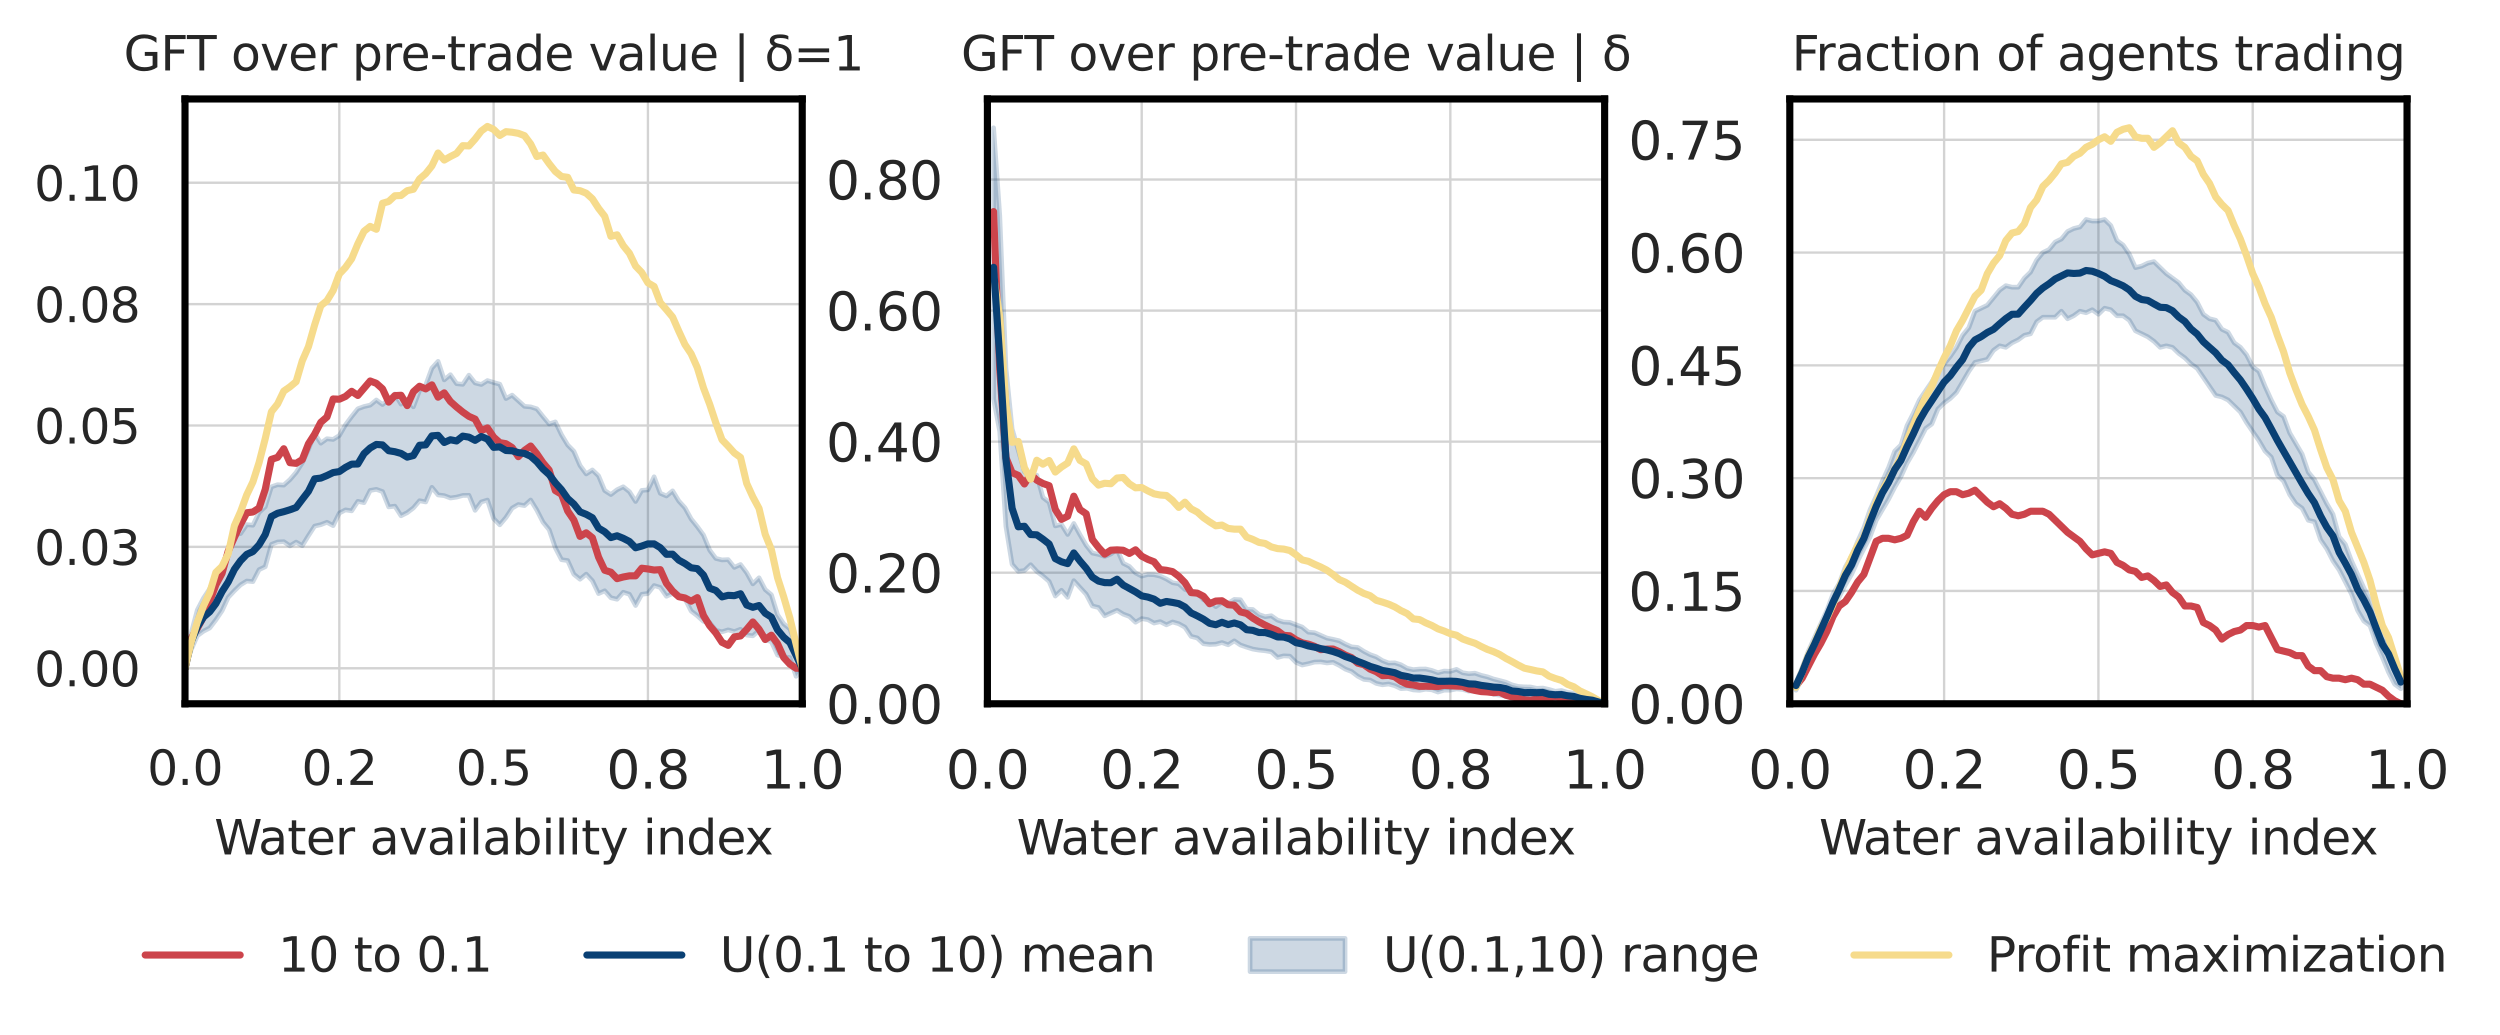 <?xml version="1.0" encoding="utf-8" standalone="no"?>
<!DOCTYPE svg PUBLIC "-//W3C//DTD SVG 1.1//EN"
  "http://www.w3.org/Graphics/SVG/1.1/DTD/svg11.dtd">
<svg xmlns:xlink="http://www.w3.org/1999/xlink" width="526.547pt" height="217.922pt" viewBox="0 0 526.547 217.922" xmlns="http://www.w3.org/2000/svg" version="1.1">
 <defs>
  <style type="text/css">*{stroke-linejoin: round; stroke-linecap: butt}</style>
 </defs>
 <g id="figure_1">
  <g id="patch_1">
   <path d="M 0 217.922 
L 526.547 217.922 
L 526.547 0 
L 0 0 
z
" style="fill: #ffffff"/>
  </g>
  <g id="axes_1">
   <g id="patch_2">
    <path d="M 38.966 148.222 
L 168.966 148.222 
L 168.966 20.842 
L 38.966 20.842 
z
" style="fill: #ffffff"/>
   </g>
   <g id="matplotlib.axis_1">
    <g id="xtick_1">
     <g id="line2d_1">
      <path d="M 38.966 148.222 
L 38.966 20.842 
" clip-path="url(#pc36d540a14)" style="fill: none; stroke: #d3d3d3; stroke-width: 0.5; stroke-linecap: round"/>
     </g>
     <g id="text_1">
      <!-- 0.0 -->
      <g style="fill: #262626" transform="translate(31.014 165.321) scale(0.1 -0.1)">
       <defs>
        <path id="DejaVuSans-30" d="M 2034 4250 
Q 1547 4250 1301 3770 
Q 1056 3291 1056 2328 
Q 1056 1369 1301 889 
Q 1547 409 2034 409 
Q 2525 409 2770 889 
Q 3016 1369 3016 2328 
Q 3016 3291 2770 3770 
Q 2525 4250 2034 4250 
z
M 2034 4750 
Q 2819 4750 3233 4129 
Q 3647 3509 3647 2328 
Q 3647 1150 3233 529 
Q 2819 -91 2034 -91 
Q 1250 -91 836 529 
Q 422 1150 422 2328 
Q 422 3509 836 4129 
Q 1250 4750 2034 4750 
z
" transform="scale(0.016)"/>
        <path id="DejaVuSans-2e" d="M 684 794 
L 1344 794 
L 1344 0 
L 684 0 
L 684 794 
z
" transform="scale(0.016)"/>
       </defs>
       <use xlink:href="#DejaVuSans-30"/>
       <use xlink:href="#DejaVuSans-2e" x="63.623"/>
       <use xlink:href="#DejaVuSans-30" x="95.41"/>
      </g>
     </g>
    </g>
    <g id="xtick_2">
     <g id="line2d_2">
      <path d="M 71.466 148.222 
L 71.466 20.842 
" clip-path="url(#pc36d540a14)" style="fill: none; stroke: #d3d3d3; stroke-width: 0.5; stroke-linecap: round"/>
     </g>
     <g id="text_2">
      <!-- 0.2 -->
      <g style="fill: #262626" transform="translate(63.514 165.321) scale(0.1 -0.1)">
       <defs>
        <path id="DejaVuSans-32" d="M 1228 531 
L 3431 531 
L 3431 0 
L 469 0 
L 469 531 
Q 828 903 1448 1529 
Q 2069 2156 2228 2338 
Q 2531 2678 2651 2914 
Q 2772 3150 2772 3378 
Q 2772 3750 2511 3984 
Q 2250 4219 1831 4219 
Q 1534 4219 1204 4116 
Q 875 4013 500 3803 
L 500 4441 
Q 881 4594 1212 4672 
Q 1544 4750 1819 4750 
Q 2544 4750 2975 4387 
Q 3406 4025 3406 3419 
Q 3406 3131 3298 2873 
Q 3191 2616 2906 2266 
Q 2828 2175 2409 1742 
Q 1991 1309 1228 531 
z
" transform="scale(0.016)"/>
       </defs>
       <use xlink:href="#DejaVuSans-30"/>
       <use xlink:href="#DejaVuSans-2e" x="63.623"/>
       <use xlink:href="#DejaVuSans-32" x="95.41"/>
      </g>
     </g>
    </g>
    <g id="xtick_3">
     <g id="line2d_3">
      <path d="M 103.966 148.222 
L 103.966 20.842 
" clip-path="url(#pc36d540a14)" style="fill: none; stroke: #d3d3d3; stroke-width: 0.5; stroke-linecap: round"/>
     </g>
     <g id="text_3">
      <!-- 0.5 -->
      <g style="fill: #262626" transform="translate(96.014 165.321) scale(0.1 -0.1)">
       <defs>
        <path id="DejaVuSans-35" d="M 691 4666 
L 3169 4666 
L 3169 4134 
L 1269 4134 
L 1269 2991 
Q 1406 3038 1543 3061 
Q 1681 3084 1819 3084 
Q 2600 3084 3056 2656 
Q 3513 2228 3513 1497 
Q 3513 744 3044 326 
Q 2575 -91 1722 -91 
Q 1428 -91 1123 -41 
Q 819 9 494 109 
L 494 744 
Q 775 591 1075 516 
Q 1375 441 1709 441 
Q 2250 441 2565 725 
Q 2881 1009 2881 1497 
Q 2881 1984 2565 2268 
Q 2250 2553 1709 2553 
Q 1456 2553 1204 2497 
Q 953 2441 691 2322 
L 691 4666 
z
" transform="scale(0.016)"/>
       </defs>
       <use xlink:href="#DejaVuSans-30"/>
       <use xlink:href="#DejaVuSans-2e" x="63.623"/>
       <use xlink:href="#DejaVuSans-35" x="95.41"/>
      </g>
     </g>
    </g>
    <g id="xtick_4">
     <g id="line2d_4">
      <path d="M 136.466 148.222 
L 136.466 20.842 
" clip-path="url(#pc36d540a14)" style="fill: none; stroke: #d3d3d3; stroke-width: 0.5; stroke-linecap: round"/>
     </g>
     <g id="text_4">
      <!-- 0.8 -->
      <g style="fill: #262626" transform="translate(127.719 166.08) scale(0.11 -0.11)">
       <defs>
        <path id="DejaVuSans-38" d="M 2034 2216 
Q 1584 2216 1326 1975 
Q 1069 1734 1069 1313 
Q 1069 891 1326 650 
Q 1584 409 2034 409 
Q 2484 409 2743 651 
Q 3003 894 3003 1313 
Q 3003 1734 2745 1975 
Q 2488 2216 2034 2216 
z
M 1403 2484 
Q 997 2584 770 2862 
Q 544 3141 544 3541 
Q 544 4100 942 4425 
Q 1341 4750 2034 4750 
Q 2731 4750 3128 4425 
Q 3525 4100 3525 3541 
Q 3525 3141 3298 2862 
Q 3072 2584 2669 2484 
Q 3125 2378 3379 2068 
Q 3634 1759 3634 1313 
Q 3634 634 3220 271 
Q 2806 -91 2034 -91 
Q 1263 -91 848 271 
Q 434 634 434 1313 
Q 434 1759 690 2068 
Q 947 2378 1403 2484 
z
M 1172 3481 
Q 1172 3119 1398 2916 
Q 1625 2713 2034 2713 
Q 2441 2713 2670 2916 
Q 2900 3119 2900 3481 
Q 2900 3844 2670 4047 
Q 2441 4250 2034 4250 
Q 1625 4250 1398 4047 
Q 1172 3844 1172 3481 
z
" transform="scale(0.016)"/>
       </defs>
       <use xlink:href="#DejaVuSans-30"/>
       <use xlink:href="#DejaVuSans-2e" x="63.623"/>
       <use xlink:href="#DejaVuSans-38" x="95.41"/>
      </g>
     </g>
    </g>
    <g id="xtick_5">
     <g id="line2d_5">
      <path d="M 168.966 148.222 
L 168.966 20.842 
" clip-path="url(#pc36d540a14)" style="fill: none; stroke: #d3d3d3; stroke-width: 0.5; stroke-linecap: round"/>
     </g>
     <g id="text_5">
      <!-- 1.0 -->
      <g style="fill: #262626" transform="translate(160.219 166.08) scale(0.11 -0.11)">
       <defs>
        <path id="DejaVuSans-31" d="M 794 531 
L 1825 531 
L 1825 4091 
L 703 3866 
L 703 4441 
L 1819 4666 
L 2450 4666 
L 2450 531 
L 3481 531 
L 3481 0 
L 794 0 
L 794 531 
z
" transform="scale(0.016)"/>
       </defs>
       <use xlink:href="#DejaVuSans-31"/>
       <use xlink:href="#DejaVuSans-2e" x="63.623"/>
       <use xlink:href="#DejaVuSans-30" x="95.41"/>
      </g>
     </g>
    </g>
    <g id="text_6">
     <!-- Water availability index -->
     <g style="fill: #262626" transform="translate(45.135 179.967) scale(0.1 -0.1)">
      <defs>
       <path id="DejaVuSans-57" d="M 213 4666 
L 850 4666 
L 1831 722 
L 2809 4666 
L 3519 4666 
L 4500 722 
L 5478 4666 
L 6119 4666 
L 4947 0 
L 4153 0 
L 3169 4050 
L 2175 0 
L 1381 0 
L 213 4666 
z
" transform="scale(0.016)"/>
       <path id="DejaVuSans-61" d="M 2194 1759 
Q 1497 1759 1228 1600 
Q 959 1441 959 1056 
Q 959 750 1161 570 
Q 1363 391 1709 391 
Q 2188 391 2477 730 
Q 2766 1069 2766 1631 
L 2766 1759 
L 2194 1759 
z
M 3341 1997 
L 3341 0 
L 2766 0 
L 2766 531 
Q 2569 213 2275 61 
Q 1981 -91 1556 -91 
Q 1019 -91 701 211 
Q 384 513 384 1019 
Q 384 1609 779 1909 
Q 1175 2209 1959 2209 
L 2766 2209 
L 2766 2266 
Q 2766 2663 2505 2880 
Q 2244 3097 1772 3097 
Q 1472 3097 1187 3025 
Q 903 2953 641 2809 
L 641 3341 
Q 956 3463 1253 3523 
Q 1550 3584 1831 3584 
Q 2591 3584 2966 3190 
Q 3341 2797 3341 1997 
z
" transform="scale(0.016)"/>
       <path id="DejaVuSans-74" d="M 1172 4494 
L 1172 3500 
L 2356 3500 
L 2356 3053 
L 1172 3053 
L 1172 1153 
Q 1172 725 1289 603 
Q 1406 481 1766 481 
L 2356 481 
L 2356 0 
L 1766 0 
Q 1100 0 847 248 
Q 594 497 594 1153 
L 594 3053 
L 172 3053 
L 172 3500 
L 594 3500 
L 594 4494 
L 1172 4494 
z
" transform="scale(0.016)"/>
       <path id="DejaVuSans-65" d="M 3597 1894 
L 3597 1613 
L 953 1613 
Q 991 1019 1311 708 
Q 1631 397 2203 397 
Q 2534 397 2845 478 
Q 3156 559 3463 722 
L 3463 178 
Q 3153 47 2828 -22 
Q 2503 -91 2169 -91 
Q 1331 -91 842 396 
Q 353 884 353 1716 
Q 353 2575 817 3079 
Q 1281 3584 2069 3584 
Q 2775 3584 3186 3129 
Q 3597 2675 3597 1894 
z
M 3022 2063 
Q 3016 2534 2758 2815 
Q 2500 3097 2075 3097 
Q 1594 3097 1305 2825 
Q 1016 2553 972 2059 
L 3022 2063 
z
" transform="scale(0.016)"/>
       <path id="DejaVuSans-72" d="M 2631 2963 
Q 2534 3019 2420 3045 
Q 2306 3072 2169 3072 
Q 1681 3072 1420 2755 
Q 1159 2438 1159 1844 
L 1159 0 
L 581 0 
L 581 3500 
L 1159 3500 
L 1159 2956 
Q 1341 3275 1631 3429 
Q 1922 3584 2338 3584 
Q 2397 3584 2469 3576 
Q 2541 3569 2628 3553 
L 2631 2963 
z
" transform="scale(0.016)"/>
       <path id="DejaVuSans-20" transform="scale(0.016)"/>
       <path id="DejaVuSans-76" d="M 191 3500 
L 800 3500 
L 1894 563 
L 2988 3500 
L 3597 3500 
L 2284 0 
L 1503 0 
L 191 3500 
z
" transform="scale(0.016)"/>
       <path id="DejaVuSans-69" d="M 603 3500 
L 1178 3500 
L 1178 0 
L 603 0 
L 603 3500 
z
M 603 4863 
L 1178 4863 
L 1178 4134 
L 603 4134 
L 603 4863 
z
" transform="scale(0.016)"/>
       <path id="DejaVuSans-6c" d="M 603 4863 
L 1178 4863 
L 1178 0 
L 603 0 
L 603 4863 
z
" transform="scale(0.016)"/>
       <path id="DejaVuSans-62" d="M 3116 1747 
Q 3116 2381 2855 2742 
Q 2594 3103 2138 3103 
Q 1681 3103 1420 2742 
Q 1159 2381 1159 1747 
Q 1159 1113 1420 752 
Q 1681 391 2138 391 
Q 2594 391 2855 752 
Q 3116 1113 3116 1747 
z
M 1159 2969 
Q 1341 3281 1617 3432 
Q 1894 3584 2278 3584 
Q 2916 3584 3314 3078 
Q 3713 2572 3713 1747 
Q 3713 922 3314 415 
Q 2916 -91 2278 -91 
Q 1894 -91 1617 61 
Q 1341 213 1159 525 
L 1159 0 
L 581 0 
L 581 4863 
L 1159 4863 
L 1159 2969 
z
" transform="scale(0.016)"/>
       <path id="DejaVuSans-79" d="M 2059 -325 
Q 1816 -950 1584 -1140 
Q 1353 -1331 966 -1331 
L 506 -1331 
L 506 -850 
L 844 -850 
Q 1081 -850 1212 -737 
Q 1344 -625 1503 -206 
L 1606 56 
L 191 3500 
L 800 3500 
L 1894 763 
L 2988 3500 
L 3597 3500 
L 2059 -325 
z
" transform="scale(0.016)"/>
       <path id="DejaVuSans-6e" d="M 3513 2113 
L 3513 0 
L 2938 0 
L 2938 2094 
Q 2938 2591 2744 2837 
Q 2550 3084 2163 3084 
Q 1697 3084 1428 2787 
Q 1159 2491 1159 1978 
L 1159 0 
L 581 0 
L 581 3500 
L 1159 3500 
L 1159 2956 
Q 1366 3272 1645 3428 
Q 1925 3584 2291 3584 
Q 2894 3584 3203 3211 
Q 3513 2838 3513 2113 
z
" transform="scale(0.016)"/>
       <path id="DejaVuSans-64" d="M 2906 2969 
L 2906 4863 
L 3481 4863 
L 3481 0 
L 2906 0 
L 2906 525 
Q 2725 213 2448 61 
Q 2172 -91 1784 -91 
Q 1150 -91 751 415 
Q 353 922 353 1747 
Q 353 2572 751 3078 
Q 1150 3584 1784 3584 
Q 2172 3584 2448 3432 
Q 2725 3281 2906 2969 
z
M 947 1747 
Q 947 1113 1208 752 
Q 1469 391 1925 391 
Q 2381 391 2643 752 
Q 2906 1113 2906 1747 
Q 2906 2381 2643 2742 
Q 2381 3103 1925 3103 
Q 1469 3103 1208 2742 
Q 947 2381 947 1747 
z
" transform="scale(0.016)"/>
       <path id="DejaVuSans-78" d="M 3513 3500 
L 2247 1797 
L 3578 0 
L 2900 0 
L 1881 1375 
L 863 0 
L 184 0 
L 1544 1831 
L 300 3500 
L 978 3500 
L 1906 2253 
L 2834 3500 
L 3513 3500 
z
" transform="scale(0.016)"/>
      </defs>
      <use xlink:href="#DejaVuSans-57"/>
      <use xlink:href="#DejaVuSans-61" x="92.502"/>
      <use xlink:href="#DejaVuSans-74" x="153.781"/>
      <use xlink:href="#DejaVuSans-65" x="192.99"/>
      <use xlink:href="#DejaVuSans-72" x="254.514"/>
      <use xlink:href="#DejaVuSans-20" x="295.627"/>
      <use xlink:href="#DejaVuSans-61" x="327.414"/>
      <use xlink:href="#DejaVuSans-76" x="388.693"/>
      <use xlink:href="#DejaVuSans-61" x="447.873"/>
      <use xlink:href="#DejaVuSans-69" x="509.152"/>
      <use xlink:href="#DejaVuSans-6c" x="536.936"/>
      <use xlink:href="#DejaVuSans-61" x="564.719"/>
      <use xlink:href="#DejaVuSans-62" x="625.998"/>
      <use xlink:href="#DejaVuSans-69" x="689.475"/>
      <use xlink:href="#DejaVuSans-6c" x="717.258"/>
      <use xlink:href="#DejaVuSans-69" x="745.041"/>
      <use xlink:href="#DejaVuSans-74" x="772.824"/>
      <use xlink:href="#DejaVuSans-79" x="812.033"/>
      <use xlink:href="#DejaVuSans-20" x="871.213"/>
      <use xlink:href="#DejaVuSans-69" x="903"/>
      <use xlink:href="#DejaVuSans-6e" x="930.783"/>
      <use xlink:href="#DejaVuSans-64" x="994.162"/>
      <use xlink:href="#DejaVuSans-65" x="1057.639"/>
      <use xlink:href="#DejaVuSans-78" x="1117.412"/>
     </g>
    </g>
   </g>
   <g id="matplotlib.axis_2">
    <g id="ytick_1">
     <g id="line2d_6">
      <path d="M 38.966 140.748 
L 168.966 140.748 
" clip-path="url(#pc36d540a14)" style="fill: none; stroke: #d3d3d3; stroke-width: 0.5; stroke-linecap: round"/>
     </g>
     <g id="text_7">
      <!-- 0.00 -->
      <g style="fill: #262626" transform="translate(7.2 144.547) scale(0.1 -0.1)">
       <use xlink:href="#DejaVuSans-30"/>
       <use xlink:href="#DejaVuSans-2e" x="63.623"/>
       <use xlink:href="#DejaVuSans-30" x="95.41"/>
       <use xlink:href="#DejaVuSans-30" x="159.033"/>
      </g>
     </g>
    </g>
    <g id="ytick_2">
     <g id="line2d_7">
      <path d="M 38.966 115.183 
L 168.966 115.183 
" clip-path="url(#pc36d540a14)" style="fill: none; stroke: #d3d3d3; stroke-width: 0.5; stroke-linecap: round"/>
     </g>
     <g id="text_8">
      <!-- 0.03 -->
      <g style="fill: #262626" transform="translate(7.2 118.983) scale(0.1 -0.1)">
       <defs>
        <path id="DejaVuSans-33" d="M 2597 2516 
Q 3050 2419 3304 2112 
Q 3559 1806 3559 1356 
Q 3559 666 3084 287 
Q 2609 -91 1734 -91 
Q 1441 -91 1130 -33 
Q 819 25 488 141 
L 488 750 
Q 750 597 1062 519 
Q 1375 441 1716 441 
Q 2309 441 2620 675 
Q 2931 909 2931 1356 
Q 2931 1769 2642 2001 
Q 2353 2234 1838 2234 
L 1294 2234 
L 1294 2753 
L 1863 2753 
Q 2328 2753 2575 2939 
Q 2822 3125 2822 3475 
Q 2822 3834 2567 4026 
Q 2313 4219 1838 4219 
Q 1578 4219 1281 4162 
Q 984 4106 628 3988 
L 628 4550 
Q 988 4650 1302 4700 
Q 1616 4750 1894 4750 
Q 2613 4750 3031 4423 
Q 3450 4097 3450 3541 
Q 3450 3153 3228 2886 
Q 3006 2619 2597 2516 
z
" transform="scale(0.016)"/>
       </defs>
       <use xlink:href="#DejaVuSans-30"/>
       <use xlink:href="#DejaVuSans-2e" x="63.623"/>
       <use xlink:href="#DejaVuSans-30" x="95.41"/>
       <use xlink:href="#DejaVuSans-33" x="159.033"/>
      </g>
     </g>
    </g>
    <g id="ytick_3">
     <g id="line2d_8">
      <path d="M 38.966 89.619 
L 168.966 89.619 
" clip-path="url(#pc36d540a14)" style="fill: none; stroke: #d3d3d3; stroke-width: 0.5; stroke-linecap: round"/>
     </g>
     <g id="text_9">
      <!-- 0.05 -->
      <g style="fill: #262626" transform="translate(7.2 93.418) scale(0.1 -0.1)">
       <use xlink:href="#DejaVuSans-30"/>
       <use xlink:href="#DejaVuSans-2e" x="63.623"/>
       <use xlink:href="#DejaVuSans-30" x="95.41"/>
       <use xlink:href="#DejaVuSans-35" x="159.033"/>
      </g>
     </g>
    </g>
    <g id="ytick_4">
     <g id="line2d_9">
      <path d="M 38.966 64.054 
L 168.966 64.054 
" clip-path="url(#pc36d540a14)" style="fill: none; stroke: #d3d3d3; stroke-width: 0.5; stroke-linecap: round"/>
     </g>
     <g id="text_10">
      <!-- 0.08 -->
      <g style="fill: #262626" transform="translate(7.2 67.853) scale(0.1 -0.1)">
       <use xlink:href="#DejaVuSans-30"/>
       <use xlink:href="#DejaVuSans-2e" x="63.623"/>
       <use xlink:href="#DejaVuSans-30" x="95.41"/>
       <use xlink:href="#DejaVuSans-38" x="159.033"/>
      </g>
     </g>
    </g>
    <g id="ytick_5">
     <g id="line2d_10">
      <path d="M 38.966 38.489 
L 168.966 38.489 
" clip-path="url(#pc36d540a14)" style="fill: none; stroke: #d3d3d3; stroke-width: 0.5; stroke-linecap: round"/>
     </g>
     <g id="text_11">
      <!-- 0.10 -->
      <g style="fill: #262626" transform="translate(7.2 42.288) scale(0.1 -0.1)">
       <use xlink:href="#DejaVuSans-30"/>
       <use xlink:href="#DejaVuSans-2e" x="63.623"/>
       <use xlink:href="#DejaVuSans-31" x="95.41"/>
       <use xlink:href="#DejaVuSans-30" x="159.033"/>
      </g>
     </g>
    </g>
   </g>
   <g id="PolyCollection_1"/>
   <g id="PolyCollection_2"/>
   <g id="PolyCollection_3">
    <defs>
     <path id="me5066cf811" d="M 38.966 -77.174 
L 38.966 -77.174 
L 40.266 -81.083 
L 41.566 -84.029 
L 42.866 -84.985 
L 44.166 -85.659 
L 45.466 -87.366 
L 46.766 -89.283 
L 48.066 -92.105 
L 49.366 -93.496 
L 50.666 -94.745 
L 51.966 -95.545 
L 53.266 -95.423 
L 54.566 -97.939 
L 55.866 -98.563 
L 57.166 -103.261 
L 58.466 -103.766 
L 59.766 -103.835 
L 61.066 -102.955 
L 62.366 -103.745 
L 63.666 -102.997 
L 64.966 -105.105 
L 66.266 -107.114 
L 67.566 -107.416 
L 68.866 -107.918 
L 70.166 -107.219 
L 71.466 -109.856 
L 72.766 -110.531 
L 74.066 -110.333 
L 75.366 -112.33 
L 76.666 -112.051 
L 77.966 -114.625 
L 79.266 -114.855 
L 80.566 -114.386 
L 81.866 -111.161 
L 83.166 -111.314 
L 84.466 -109.294 
L 85.766 -109.948 
L 87.066 -110.935 
L 88.366 -112.462 
L 89.666 -112.203 
L 90.966 -115.276 
L 92.266 -113.681 
L 93.566 -113.526 
L 94.866 -113.034 
L 96.166 -113.219 
L 97.466 -113.568 
L 98.766 -113.595 
L 100.066 -110.438 
L 101.366 -112.2 
L 102.666 -112.597 
L 103.966 -108.691 
L 105.266 -107.389 
L 106.566 -108.926 
L 107.866 -110.905 
L 109.166 -111.657 
L 110.466 -111.436 
L 111.766 -112.607 
L 113.066 -110.488 
L 114.366 -107.947 
L 115.666 -106.352 
L 116.966 -102.547 
L 118.266 -100.041 
L 119.566 -99.855 
L 120.866 -96.969 
L 122.166 -95.926 
L 123.466 -96.999 
L 124.766 -95.604 
L 126.066 -92.899 
L 127.366 -93.489 
L 128.666 -92.024 
L 129.966 -91.71 
L 131.266 -93.182 
L 132.566 -92.765 
L 133.866 -90.396 
L 135.166 -92.751 
L 136.466 -92.928 
L 137.766 -94.595 
L 139.066 -94.197 
L 140.366 -92.34 
L 141.666 -92.928 
L 142.966 -92.112 
L 144.266 -91.813 
L 145.566 -89.229 
L 146.866 -88.233 
L 148.166 -87.053 
L 149.466 -86.773 
L 150.766 -85.164 
L 152.066 -84.851 
L 153.366 -85.26 
L 154.666 -84.897 
L 155.966 -85.386 
L 157.266 -84.162 
L 158.566 -84.01 
L 159.866 -85.149 
L 161.166 -83.19 
L 162.466 -82.768 
L 163.766 -79.959 
L 165.066 -79.585 
L 166.366 -79.421 
L 167.666 -75.49 
L 168.966 -77.174 
L 168.966 -77.174 
L 168.966 -77.174 
L 167.666 -81.864 
L 166.366 -85.477 
L 165.066 -86.522 
L 163.766 -88.439 
L 162.466 -92.654 
L 161.166 -93.741 
L 159.866 -96.225 
L 158.566 -94.948 
L 157.266 -97.287 
L 155.966 -99.02 
L 154.666 -98.427 
L 153.366 -100.051 
L 152.066 -99.993 
L 150.766 -100.309 
L 149.466 -102.055 
L 148.166 -105.227 
L 146.866 -107.007 
L 145.566 -108.612 
L 144.266 -110.971 
L 142.966 -112.397 
L 141.666 -114.535 
L 140.366 -113.465 
L 139.066 -114.025 
L 137.766 -117.496 
L 136.466 -114.748 
L 135.166 -114.634 
L 133.866 -112.305 
L 132.566 -114.359 
L 131.266 -115.394 
L 129.966 -114.772 
L 128.666 -113.761 
L 127.366 -114.604 
L 126.066 -117.708 
L 124.766 -118.939 
L 123.466 -118.105 
L 122.166 -119.869 
L 120.866 -122.868 
L 119.566 -124.199 
L 118.266 -126.35 
L 116.966 -129.058 
L 115.666 -128.631 
L 114.366 -130.194 
L 113.066 -131.817 
L 111.766 -132.224 
L 110.466 -132.34 
L 109.166 -133.521 
L 107.866 -134.694 
L 106.566 -133.982 
L 105.266 -137.003 
L 103.966 -137.357 
L 102.666 -137.764 
L 101.366 -136.941 
L 100.066 -137.268 
L 98.766 -138.901 
L 97.466 -136.974 
L 96.166 -137.111 
L 94.866 -138.998 
L 93.566 -137.914 
L 92.266 -141.808 
L 90.966 -140.384 
L 89.666 -136.821 
L 88.366 -135.689 
L 87.066 -132.241 
L 85.766 -133.831 
L 84.466 -132.804 
L 83.166 -134.94 
L 81.866 -133.81 
L 80.566 -132.719 
L 79.266 -133.676 
L 77.966 -132.594 
L 76.666 -132.298 
L 75.366 -131.82 
L 74.066 -130.194 
L 72.766 -128.444 
L 71.466 -126.184 
L 70.166 -125.371 
L 68.866 -125.517 
L 67.566 -124.575 
L 66.266 -126.625 
L 64.966 -123.27 
L 63.666 -120.449 
L 62.366 -118.412 
L 61.066 -116.899 
L 59.766 -115.745 
L 58.466 -115.837 
L 57.166 -115.387 
L 55.866 -111.199 
L 54.566 -109.99 
L 53.266 -107.298 
L 51.966 -107.425 
L 50.666 -105.546 
L 49.366 -105.364 
L 48.066 -101.463 
L 46.766 -98.284 
L 45.466 -96.693 
L 44.166 -93.906 
L 42.866 -91.947 
L 41.566 -89.463 
L 40.266 -84.556 
L 38.966 -77.174 
z
" style="stroke: #094074; stroke-opacity: 0.2"/>
    </defs>
    <g clip-path="url(#pc36d540a14)">
     <use xlink:href="#me5066cf811" x="0" y="217.922" style="fill: #094074; fill-opacity: 0.2; stroke: #094074; stroke-opacity: 0.2"/>
    </g>
   </g>
   <g id="PolyCollection_4"/>
   <g id="line2d_11">
    <path d="M 38.966 140.748 
L 40.266 134.44 
L 41.566 132.337 
L 42.866 129.915 
L 44.166 126.685 
L 45.466 123.167 
L 46.766 120.762 
L 48.066 116.083 
L 49.366 113.17 
L 50.666 110.438 
L 51.966 107.997 
L 53.266 107.835 
L 54.566 106.999 
L 55.866 103.068 
L 57.166 96.749 
L 58.466 96.328 
L 59.766 94.517 
L 61.066 97.45 
L 62.366 97.589 
L 63.666 96.802 
L 64.966 93.476 
L 66.266 91.448 
L 67.566 88.949 
L 68.866 87.827 
L 70.166 84.028 
L 71.466 84.085 
L 72.766 83.502 
L 74.066 82.419 
L 75.366 83.289 
L 76.666 81.771 
L 77.966 80.243 
L 79.266 80.738 
L 80.566 81.896 
L 81.866 84.69 
L 83.166 83.324 
L 84.466 83.251 
L 85.766 85.426 
L 87.066 82.51 
L 88.366 81.353 
L 89.666 81.905 
L 90.966 81.062 
L 92.266 83.649 
L 93.566 82.746 
L 94.866 84.57 
L 96.166 85.732 
L 97.466 86.783 
L 98.766 87.696 
L 100.066 88.274 
L 101.366 90.691 
L 102.666 90.132 
L 103.966 92.067 
L 105.266 93.23 
L 106.566 93.451 
L 107.866 94.266 
L 109.166 96.178 
L 110.466 94.864 
L 111.766 93.944 
L 113.066 95.573 
L 114.366 97.469 
L 115.666 99.016 
L 116.966 103.331 
L 118.266 104.11 
L 119.566 107.627 
L 120.866 109.538 
L 122.166 112.971 
L 123.466 112.224 
L 124.766 113.255 
L 126.066 117.343 
L 127.366 120.109 
L 128.666 120.512 
L 129.966 121.873 
L 131.266 121.524 
L 132.566 121.283 
L 133.866 121.281 
L 135.166 119.677 
L 136.466 119.833 
L 137.766 120.059 
L 139.066 119.978 
L 140.366 122.862 
L 141.666 124.503 
L 142.966 125.678 
L 144.266 125.942 
L 145.566 126.623 
L 146.866 125.876 
L 148.166 129.64 
L 149.466 131.785 
L 150.766 133.311 
L 152.066 135.29 
L 153.366 135.926 
L 154.666 134.145 
L 155.966 133.94 
L 157.266 132.557 
L 158.566 130.998 
L 159.866 132.524 
L 161.166 134.687 
L 162.466 133.787 
L 163.766 135.578 
L 165.066 138.489 
L 166.366 139.889 
L 167.666 140.748 
L 168.966 140.748 
" clip-path="url(#pc36d540a14)" style="fill: none; stroke: #cc444b; stroke-width: 1.5; stroke-linecap: round"/>
   </g>
   <g id="line2d_12">
    <path d="M 38.966 140.748 
L 40.266 135.154 
L 41.566 132.03 
L 42.866 129.962 
L 44.166 128.854 
L 45.466 127.125 
L 46.766 124.609 
L 48.066 122.576 
L 49.366 119.913 
L 50.666 118.102 
L 51.966 116.759 
L 53.266 116.166 
L 54.566 114.765 
L 55.866 112.585 
L 57.166 108.781 
L 58.466 108.099 
L 59.766 107.769 
L 61.066 107.368 
L 62.366 106.892 
L 63.666 105.173 
L 64.966 103.484 
L 66.266 100.851 
L 67.566 100.697 
L 68.866 100.156 
L 70.166 99.53 
L 71.466 99.325 
L 72.766 98.442 
L 74.066 97.757 
L 75.366 97.728 
L 76.666 95.546 
L 77.966 94.356 
L 79.266 93.606 
L 80.566 93.706 
L 81.866 94.931 
L 83.166 95.139 
L 84.466 95.499 
L 85.766 96.278 
L 87.066 95.947 
L 88.366 93.779 
L 89.666 93.699 
L 90.966 91.802 
L 92.266 91.696 
L 93.566 93.195 
L 94.866 92.622 
L 96.166 92.876 
L 97.466 91.856 
L 98.766 92.069 
L 100.066 92.746 
L 101.366 91.943 
L 102.666 92.484 
L 103.966 94.22 
L 105.266 94.115 
L 106.566 94.883 
L 107.866 94.943 
L 109.166 95.327 
L 110.466 95.501 
L 111.766 96.098 
L 113.066 97.246 
L 114.366 98.781 
L 115.666 99.957 
L 116.966 101.699 
L 118.266 103.145 
L 119.566 104.999 
L 120.866 106.162 
L 122.166 107.809 
L 123.466 108.329 
L 124.766 109.047 
L 126.066 111.227 
L 127.366 112.007 
L 128.666 113.225 
L 129.966 112.845 
L 131.266 113.373 
L 132.566 114.044 
L 133.866 115.37 
L 135.166 115.012 
L 136.466 114.55 
L 137.766 114.549 
L 139.066 115.349 
L 140.366 116.746 
L 141.666 116.719 
L 142.966 117.978 
L 144.266 118.699 
L 145.566 119.589 
L 146.866 119.765 
L 148.166 121.118 
L 149.466 123.887 
L 150.766 124.362 
L 152.066 125.714 
L 153.366 125.388 
L 154.666 125.459 
L 155.966 125.057 
L 157.266 127.429 
L 158.566 127.909 
L 159.866 127.536 
L 161.166 129.155 
L 162.466 129.98 
L 163.766 132.659 
L 165.066 134.228 
L 166.366 135.341 
L 167.666 138.015 
L 168.966 140.748 
" clip-path="url(#pc36d540a14)" style="fill: none; stroke: #094074; stroke-width: 1.5; stroke-linecap: round"/>
   </g>
   <g id="line2d_13">
    <path d="M 38.966 140.748 
L 40.266 135.267 
L 41.566 131.014 
L 42.866 127.593 
L 44.166 124.838 
L 45.466 120.555 
L 46.766 119.29 
L 48.066 116.633 
L 49.366 110.714 
L 50.666 107.784 
L 51.966 104.222 
L 53.266 101.498 
L 54.566 97.423 
L 55.866 92.374 
L 57.166 86.713 
L 58.466 85.084 
L 59.766 82.374 
L 61.066 81.471 
L 62.366 80.393 
L 63.666 75.984 
L 64.966 73.012 
L 66.266 68.438 
L 67.566 64.399 
L 68.866 63.324 
L 70.166 61.187 
L 71.466 57.708 
L 72.766 56.331 
L 74.066 54.498 
L 75.366 51.365 
L 76.666 48.71 
L 77.966 47.684 
L 79.266 48.288 
L 80.566 42.812 
L 81.866 42.431 
L 83.166 41.232 
L 84.466 41.175 
L 85.766 40.16 
L 87.066 39.858 
L 88.366 37.696 
L 89.666 36.576 
L 90.966 34.945 
L 92.266 32.227 
L 93.566 33.708 
L 94.866 32.97 
L 96.166 32.313 
L 97.466 30.68 
L 98.766 30.731 
L 100.066 29.283 
L 101.366 27.59 
L 102.666 26.632 
L 103.966 27.257 
L 105.266 28.533 
L 106.566 27.73 
L 107.866 27.851 
L 109.166 28.082 
L 110.466 28.574 
L 111.766 30.321 
L 113.066 32.963 
L 114.366 32.655 
L 115.666 34.474 
L 116.966 36.115 
L 118.266 37.169 
L 119.566 37.346 
L 120.866 40.009 
L 122.166 40.164 
L 123.466 40.69 
L 124.766 41.87 
L 126.066 43.877 
L 127.366 45.554 
L 128.666 49.778 
L 129.966 49.456 
L 131.266 51.735 
L 132.566 53.345 
L 133.866 56.037 
L 135.166 57.39 
L 136.466 59.567 
L 137.766 60.334 
L 139.066 63.737 
L 140.366 65.219 
L 141.666 66.783 
L 142.966 69.754 
L 144.266 72.567 
L 145.566 74.514 
L 146.866 77.434 
L 148.166 81.702 
L 149.466 85.127 
L 150.766 89.055 
L 152.066 92.618 
L 153.366 93.969 
L 154.666 95.402 
L 155.966 96.346 
L 157.266 101.812 
L 158.566 104.668 
L 159.866 107.086 
L 161.166 112.537 
L 162.466 115.752 
L 163.766 121.673 
L 165.066 125.72 
L 166.366 130.166 
L 167.666 135.602 
L 168.966 140.748 
" clip-path="url(#pc36d540a14)" style="fill: none; stroke: #f6db8c; stroke-width: 1.5; stroke-linecap: round"/>
   </g>
   <g id="patch_3">
    <path d="M 38.966 148.222 
L 38.966 20.842 
" style="fill: none; stroke: #000000; stroke-width: 1.5; stroke-linejoin: miter; stroke-linecap: square"/>
   </g>
   <g id="patch_4">
    <path d="M 168.966 148.222 
L 168.966 20.842 
" style="fill: none; stroke: #000000; stroke-width: 1.5; stroke-linejoin: miter; stroke-linecap: square"/>
   </g>
   <g id="patch_5">
    <path d="M 38.966 148.222 
L 168.966 148.222 
" style="fill: none; stroke: #000000; stroke-width: 1.5; stroke-linejoin: miter; stroke-linecap: square"/>
   </g>
   <g id="patch_6">
    <path d="M 38.966 20.842 
L 168.966 20.842 
" style="fill: none; stroke: #000000; stroke-width: 1.5; stroke-linejoin: miter; stroke-linecap: square"/>
   </g>
   <g id="text_12">
    <!-- GFT over pre-trade value | δ=1 -->
    <g style="fill: #262626" transform="translate(26.052 14.842) scale(0.1 -0.1)">
     <defs>
      <path id="DejaVuSans-47" d="M 3809 666 
L 3809 1919 
L 2778 1919 
L 2778 2438 
L 4434 2438 
L 4434 434 
Q 4069 175 3628 42 
Q 3188 -91 2688 -91 
Q 1594 -91 976 548 
Q 359 1188 359 2328 
Q 359 3472 976 4111 
Q 1594 4750 2688 4750 
Q 3144 4750 3555 4637 
Q 3966 4525 4313 4306 
L 4313 3634 
Q 3963 3931 3569 4081 
Q 3175 4231 2741 4231 
Q 1884 4231 1454 3753 
Q 1025 3275 1025 2328 
Q 1025 1384 1454 906 
Q 1884 428 2741 428 
Q 3075 428 3337 486 
Q 3600 544 3809 666 
z
" transform="scale(0.016)"/>
      <path id="DejaVuSans-46" d="M 628 4666 
L 3309 4666 
L 3309 4134 
L 1259 4134 
L 1259 2759 
L 3109 2759 
L 3109 2228 
L 1259 2228 
L 1259 0 
L 628 0 
L 628 4666 
z
" transform="scale(0.016)"/>
      <path id="DejaVuSans-54" d="M -19 4666 
L 3928 4666 
L 3928 4134 
L 2272 4134 
L 2272 0 
L 1638 0 
L 1638 4134 
L -19 4134 
L -19 4666 
z
" transform="scale(0.016)"/>
      <path id="DejaVuSans-6f" d="M 1959 3097 
Q 1497 3097 1228 2736 
Q 959 2375 959 1747 
Q 959 1119 1226 758 
Q 1494 397 1959 397 
Q 2419 397 2687 759 
Q 2956 1122 2956 1747 
Q 2956 2369 2687 2733 
Q 2419 3097 1959 3097 
z
M 1959 3584 
Q 2709 3584 3137 3096 
Q 3566 2609 3566 1747 
Q 3566 888 3137 398 
Q 2709 -91 1959 -91 
Q 1206 -91 779 398 
Q 353 888 353 1747 
Q 353 2609 779 3096 
Q 1206 3584 1959 3584 
z
" transform="scale(0.016)"/>
      <path id="DejaVuSans-70" d="M 1159 525 
L 1159 -1331 
L 581 -1331 
L 581 3500 
L 1159 3500 
L 1159 2969 
Q 1341 3281 1617 3432 
Q 1894 3584 2278 3584 
Q 2916 3584 3314 3078 
Q 3713 2572 3713 1747 
Q 3713 922 3314 415 
Q 2916 -91 2278 -91 
Q 1894 -91 1617 61 
Q 1341 213 1159 525 
z
M 3116 1747 
Q 3116 2381 2855 2742 
Q 2594 3103 2138 3103 
Q 1681 3103 1420 2742 
Q 1159 2381 1159 1747 
Q 1159 1113 1420 752 
Q 1681 391 2138 391 
Q 2594 391 2855 752 
Q 3116 1113 3116 1747 
z
" transform="scale(0.016)"/>
      <path id="DejaVuSans-2d" d="M 313 2009 
L 1997 2009 
L 1997 1497 
L 313 1497 
L 313 2009 
z
" transform="scale(0.016)"/>
      <path id="DejaVuSans-75" d="M 544 1381 
L 544 3500 
L 1119 3500 
L 1119 1403 
Q 1119 906 1312 657 
Q 1506 409 1894 409 
Q 2359 409 2629 706 
Q 2900 1003 2900 1516 
L 2900 3500 
L 3475 3500 
L 3475 0 
L 2900 0 
L 2900 538 
Q 2691 219 2414 64 
Q 2138 -91 1772 -91 
Q 1169 -91 856 284 
Q 544 659 544 1381 
z
M 1991 3584 
L 1991 3584 
z
" transform="scale(0.016)"/>
      <path id="DejaVuSans-7c" d="M 1344 4891 
L 1344 -1509 
L 813 -1509 
L 813 4891 
L 1344 4891 
z
" transform="scale(0.016)"/>
      <path id="DejaVuSans-3b4" d="M 3138 4053 
Q 2819 4272 2072 4272 
Q 1281 4272 1281 3906 
Q 1281 3619 2106 3469 
Q 2756 3353 3122 3003 
Q 3566 2581 3566 1716 
Q 3566 888 3138 400 
Q 2709 -91 1959 -91 
Q 1213 -91 781 400 
Q 353 888 353 1747 
Q 353 2384 781 2900 
Q 947 3100 1181 3213 
Q 694 3459 694 3900 
Q 694 4750 2072 4750 
Q 2763 4750 3138 4531 
L 3138 4053 
z
M 1613 3056 
Q 1400 2966 1228 2738 
Q 959 2384 959 1747 
Q 959 1113 1225 756 
Q 1494 397 1959 397 
Q 2419 397 2687 759 
Q 2956 1122 2956 1716 
Q 2956 2338 2672 2638 
Q 2369 2959 1975 2994 
Q 1775 3013 1613 3056 
z
" transform="scale(0.016)"/>
      <path id="DejaVuSans-3d" d="M 678 2906 
L 4684 2906 
L 4684 2381 
L 678 2381 
L 678 2906 
z
M 678 1631 
L 4684 1631 
L 4684 1100 
L 678 1100 
L 678 1631 
z
" transform="scale(0.016)"/>
     </defs>
     <use xlink:href="#DejaVuSans-47"/>
     <use xlink:href="#DejaVuSans-46" x="77.49"/>
     <use xlink:href="#DejaVuSans-54" x="133.26"/>
     <use xlink:href="#DejaVuSans-20" x="194.344"/>
     <use xlink:href="#DejaVuSans-6f" x="226.131"/>
     <use xlink:href="#DejaVuSans-76" x="287.312"/>
     <use xlink:href="#DejaVuSans-65" x="346.492"/>
     <use xlink:href="#DejaVuSans-72" x="408.016"/>
     <use xlink:href="#DejaVuSans-20" x="449.129"/>
     <use xlink:href="#DejaVuSans-70" x="480.916"/>
     <use xlink:href="#DejaVuSans-72" x="544.393"/>
     <use xlink:href="#DejaVuSans-65" x="583.256"/>
     <use xlink:href="#DejaVuSans-2d" x="644.779"/>
     <use xlink:href="#DejaVuSans-74" x="680.863"/>
     <use xlink:href="#DejaVuSans-72" x="720.072"/>
     <use xlink:href="#DejaVuSans-61" x="761.186"/>
     <use xlink:href="#DejaVuSans-64" x="822.465"/>
     <use xlink:href="#DejaVuSans-65" x="885.941"/>
     <use xlink:href="#DejaVuSans-20" x="947.465"/>
     <use xlink:href="#DejaVuSans-76" x="979.252"/>
     <use xlink:href="#DejaVuSans-61" x="1038.432"/>
     <use xlink:href="#DejaVuSans-6c" x="1099.711"/>
     <use xlink:href="#DejaVuSans-75" x="1127.494"/>
     <use xlink:href="#DejaVuSans-65" x="1190.873"/>
     <use xlink:href="#DejaVuSans-20" x="1252.396"/>
     <use xlink:href="#DejaVuSans-7c" x="1284.184"/>
     <use xlink:href="#DejaVuSans-20" x="1317.875"/>
     <use xlink:href="#DejaVuSans-3b4" x="1349.662"/>
     <use xlink:href="#DejaVuSans-3d" x="1410.844"/>
     <use xlink:href="#DejaVuSans-31" x="1494.633"/>
    </g>
   </g>
  </g>
  <g id="axes_2">
   <g id="patch_7">
    <path d="M 207.966 148.222 
L 337.966 148.222 
L 337.966 20.842 
L 207.966 20.842 
z
" style="fill: #ffffff"/>
   </g>
   <g id="matplotlib.axis_3">
    <g id="xtick_6">
     <g id="line2d_14">
      <path d="M 207.966 148.222 
L 207.966 20.842 
" clip-path="url(#p801aecd8b9)" style="fill: none; stroke: #d3d3d3; stroke-width: 0.5; stroke-linecap: round"/>
     </g>
     <g id="text_13">
      <!-- 0.0 -->
      <g style="fill: #262626" transform="translate(199.219 166.08) scale(0.11 -0.11)">
       <use xlink:href="#DejaVuSans-30"/>
       <use xlink:href="#DejaVuSans-2e" x="63.623"/>
       <use xlink:href="#DejaVuSans-30" x="95.41"/>
      </g>
     </g>
    </g>
    <g id="xtick_7">
     <g id="line2d_15">
      <path d="M 240.466 148.222 
L 240.466 20.842 
" clip-path="url(#p801aecd8b9)" style="fill: none; stroke: #d3d3d3; stroke-width: 0.5; stroke-linecap: round"/>
     </g>
     <g id="text_14">
      <!-- 0.2 -->
      <g style="fill: #262626" transform="translate(231.719 166.08) scale(0.11 -0.11)">
       <use xlink:href="#DejaVuSans-30"/>
       <use xlink:href="#DejaVuSans-2e" x="63.623"/>
       <use xlink:href="#DejaVuSans-32" x="95.41"/>
      </g>
     </g>
    </g>
    <g id="xtick_8">
     <g id="line2d_16">
      <path d="M 272.966 148.222 
L 272.966 20.842 
" clip-path="url(#p801aecd8b9)" style="fill: none; stroke: #d3d3d3; stroke-width: 0.5; stroke-linecap: round"/>
     </g>
     <g id="text_15">
      <!-- 0.5 -->
      <g style="fill: #262626" transform="translate(264.219 166.08) scale(0.11 -0.11)">
       <use xlink:href="#DejaVuSans-30"/>
       <use xlink:href="#DejaVuSans-2e" x="63.623"/>
       <use xlink:href="#DejaVuSans-35" x="95.41"/>
      </g>
     </g>
    </g>
    <g id="xtick_9">
     <g id="line2d_17">
      <path d="M 305.466 148.222 
L 305.466 20.842 
" clip-path="url(#p801aecd8b9)" style="fill: none; stroke: #d3d3d3; stroke-width: 0.5; stroke-linecap: round"/>
     </g>
     <g id="text_16">
      <!-- 0.8 -->
      <g style="fill: #262626" transform="translate(296.719 166.08) scale(0.11 -0.11)">
       <use xlink:href="#DejaVuSans-30"/>
       <use xlink:href="#DejaVuSans-2e" x="63.623"/>
       <use xlink:href="#DejaVuSans-38" x="95.41"/>
      </g>
     </g>
    </g>
    <g id="xtick_10">
     <g id="line2d_18">
      <path d="M 337.966 148.222 
L 337.966 20.842 
" clip-path="url(#p801aecd8b9)" style="fill: none; stroke: #d3d3d3; stroke-width: 0.5; stroke-linecap: round"/>
     </g>
     <g id="text_17">
      <!-- 1.0 -->
      <g style="fill: #262626" transform="translate(329.219 166.08) scale(0.11 -0.11)">
       <use xlink:href="#DejaVuSans-31"/>
       <use xlink:href="#DejaVuSans-2e" x="63.623"/>
       <use xlink:href="#DejaVuSans-30" x="95.41"/>
      </g>
     </g>
    </g>
    <g id="text_18">
     <!-- Water availability index -->
     <g style="fill: #262626" transform="translate(214.135 179.967) scale(0.1 -0.1)">
      <use xlink:href="#DejaVuSans-57"/>
      <use xlink:href="#DejaVuSans-61" x="92.502"/>
      <use xlink:href="#DejaVuSans-74" x="153.781"/>
      <use xlink:href="#DejaVuSans-65" x="192.99"/>
      <use xlink:href="#DejaVuSans-72" x="254.514"/>
      <use xlink:href="#DejaVuSans-20" x="295.627"/>
      <use xlink:href="#DejaVuSans-61" x="327.414"/>
      <use xlink:href="#DejaVuSans-76" x="388.693"/>
      <use xlink:href="#DejaVuSans-61" x="447.873"/>
      <use xlink:href="#DejaVuSans-69" x="509.152"/>
      <use xlink:href="#DejaVuSans-6c" x="536.936"/>
      <use xlink:href="#DejaVuSans-61" x="564.719"/>
      <use xlink:href="#DejaVuSans-62" x="625.998"/>
      <use xlink:href="#DejaVuSans-69" x="689.475"/>
      <use xlink:href="#DejaVuSans-6c" x="717.258"/>
      <use xlink:href="#DejaVuSans-69" x="745.041"/>
      <use xlink:href="#DejaVuSans-74" x="772.824"/>
      <use xlink:href="#DejaVuSans-79" x="812.033"/>
      <use xlink:href="#DejaVuSans-20" x="871.213"/>
      <use xlink:href="#DejaVuSans-69" x="903"/>
      <use xlink:href="#DejaVuSans-6e" x="930.783"/>
      <use xlink:href="#DejaVuSans-64" x="994.162"/>
      <use xlink:href="#DejaVuSans-65" x="1057.639"/>
      <use xlink:href="#DejaVuSans-78" x="1117.412"/>
     </g>
    </g>
   </g>
   <g id="matplotlib.axis_4">
    <g id="ytick_6">
     <g id="line2d_19">
      <path d="M 207.966 148.222 
L 337.966 148.222 
" clip-path="url(#p801aecd8b9)" style="fill: none; stroke: #d3d3d3; stroke-width: 0.5; stroke-linecap: round"/>
     </g>
     <g id="text_19">
      <!-- 0.00 -->
      <g style="fill: #262626" transform="translate(173.973 152.401) scale(0.11 -0.11)">
       <use xlink:href="#DejaVuSans-30"/>
       <use xlink:href="#DejaVuSans-2e" x="63.623"/>
       <use xlink:href="#DejaVuSans-30" x="95.41"/>
       <use xlink:href="#DejaVuSans-30" x="159.033"/>
      </g>
     </g>
    </g>
    <g id="ytick_7">
     <g id="line2d_20">
      <path d="M 207.966 120.621 
L 337.966 120.621 
" clip-path="url(#p801aecd8b9)" style="fill: none; stroke: #d3d3d3; stroke-width: 0.5; stroke-linecap: round"/>
     </g>
     <g id="text_20">
      <!-- 0.20 -->
      <g style="fill: #262626" transform="translate(173.973 124.8) scale(0.11 -0.11)">
       <use xlink:href="#DejaVuSans-30"/>
       <use xlink:href="#DejaVuSans-2e" x="63.623"/>
       <use xlink:href="#DejaVuSans-32" x="95.41"/>
       <use xlink:href="#DejaVuSans-30" x="159.033"/>
      </g>
     </g>
    </g>
    <g id="ytick_8">
     <g id="line2d_21">
      <path d="M 207.966 93.019 
L 337.966 93.019 
" clip-path="url(#p801aecd8b9)" style="fill: none; stroke: #d3d3d3; stroke-width: 0.5; stroke-linecap: round"/>
     </g>
     <g id="text_21">
      <!-- 0.40 -->
      <g style="fill: #262626" transform="translate(173.973 97.198) scale(0.11 -0.11)">
       <defs>
        <path id="DejaVuSans-34" d="M 2419 4116 
L 825 1625 
L 2419 1625 
L 2419 4116 
z
M 2253 4666 
L 3047 4666 
L 3047 1625 
L 3713 1625 
L 3713 1100 
L 3047 1100 
L 3047 0 
L 2419 0 
L 2419 1100 
L 313 1100 
L 313 1709 
L 2253 4666 
z
" transform="scale(0.016)"/>
       </defs>
       <use xlink:href="#DejaVuSans-30"/>
       <use xlink:href="#DejaVuSans-2e" x="63.623"/>
       <use xlink:href="#DejaVuSans-34" x="95.41"/>
       <use xlink:href="#DejaVuSans-30" x="159.033"/>
      </g>
     </g>
    </g>
    <g id="ytick_9">
     <g id="line2d_22">
      <path d="M 207.966 65.417 
L 337.966 65.417 
" clip-path="url(#p801aecd8b9)" style="fill: none; stroke: #d3d3d3; stroke-width: 0.5; stroke-linecap: round"/>
     </g>
     <g id="text_22">
      <!-- 0.60 -->
      <g style="fill: #262626" transform="translate(173.973 69.596) scale(0.11 -0.11)">
       <defs>
        <path id="DejaVuSans-36" d="M 2113 2584 
Q 1688 2584 1439 2293 
Q 1191 2003 1191 1497 
Q 1191 994 1439 701 
Q 1688 409 2113 409 
Q 2538 409 2786 701 
Q 3034 994 3034 1497 
Q 3034 2003 2786 2293 
Q 2538 2584 2113 2584 
z
M 3366 4563 
L 3366 3988 
Q 3128 4100 2886 4159 
Q 2644 4219 2406 4219 
Q 1781 4219 1451 3797 
Q 1122 3375 1075 2522 
Q 1259 2794 1537 2939 
Q 1816 3084 2150 3084 
Q 2853 3084 3261 2657 
Q 3669 2231 3669 1497 
Q 3669 778 3244 343 
Q 2819 -91 2113 -91 
Q 1303 -91 875 529 
Q 447 1150 447 2328 
Q 447 3434 972 4092 
Q 1497 4750 2381 4750 
Q 2619 4750 2861 4703 
Q 3103 4656 3366 4563 
z
" transform="scale(0.016)"/>
       </defs>
       <use xlink:href="#DejaVuSans-30"/>
       <use xlink:href="#DejaVuSans-2e" x="63.623"/>
       <use xlink:href="#DejaVuSans-36" x="95.41"/>
       <use xlink:href="#DejaVuSans-30" x="159.033"/>
      </g>
     </g>
    </g>
    <g id="ytick_10">
     <g id="line2d_23">
      <path d="M 207.966 37.816 
L 337.966 37.816 
" clip-path="url(#p801aecd8b9)" style="fill: none; stroke: #d3d3d3; stroke-width: 0.5; stroke-linecap: round"/>
     </g>
     <g id="text_23">
      <!-- 0.80 -->
      <g style="fill: #262626" transform="translate(173.973 41.995) scale(0.11 -0.11)">
       <use xlink:href="#DejaVuSans-30"/>
       <use xlink:href="#DejaVuSans-2e" x="63.623"/>
       <use xlink:href="#DejaVuSans-38" x="95.41"/>
       <use xlink:href="#DejaVuSans-30" x="159.033"/>
      </g>
     </g>
    </g>
   </g>
   <g id="PolyCollection_5"/>
   <g id="PolyCollection_6"/>
   <g id="PolyCollection_7"/>
   <g id="PolyCollection_8">
    <defs>
     <path id="m0f4c688377" d="M 209.266 -191.003 
L 209.266 -133.931 
L 210.566 -127.038 
L 211.866 -107.088 
L 213.166 -99.07 
L 214.466 -97.582 
L 215.766 -97.746 
L 217.066 -98.982 
L 218.366 -97.57 
L 219.666 -96.595 
L 220.966 -95.464 
L 222.266 -92.389 
L 223.566 -93.595 
L 224.866 -92.118 
L 226.166 -95.617 
L 227.466 -94.182 
L 228.766 -92.773 
L 230.066 -90.301 
L 231.366 -89.971 
L 232.666 -88.217 
L 233.966 -88.809 
L 235.266 -89.384 
L 236.566 -88.576 
L 237.866 -88.092 
L 239.166 -86.874 
L 240.466 -87.625 
L 241.766 -87.414 
L 243.066 -86.696 
L 244.366 -86.99 
L 245.666 -86.323 
L 246.966 -86.926 
L 248.266 -86.553 
L 249.566 -85.83 
L 250.866 -83.892 
L 252.166 -83.552 
L 253.466 -82.347 
L 254.766 -82.178 
L 256.066 -82.239 
L 257.366 -82.587 
L 258.666 -82.117 
L 259.966 -82.943 
L 261.266 -82.07 
L 262.566 -81.619 
L 263.866 -81.215 
L 265.166 -80.996 
L 266.466 -80.862 
L 267.766 -80.634 
L 269.066 -79.451 
L 270.366 -79.783 
L 271.666 -79.718 
L 272.966 -78.411 
L 274.266 -77.857 
L 275.566 -78.128 
L 276.866 -78.476 
L 278.166 -78.516 
L 279.466 -78.292 
L 280.766 -78.43 
L 282.066 -77.786 
L 283.366 -76.986 
L 284.666 -76.493 
L 285.966 -75.497 
L 287.266 -74.828 
L 288.566 -74.692 
L 289.866 -73.982 
L 291.166 -73.691 
L 292.466 -73.856 
L 293.766 -73.503 
L 295.066 -72.885 
L 296.366 -72.956 
L 297.666 -72.617 
L 298.966 -72.523 
L 300.266 -72.766 
L 301.566 -72.642 
L 302.866 -72.162 
L 304.166 -72.561 
L 305.466 -72.562 
L 306.766 -72.827 
L 308.066 -72.715 
L 309.366 -72.344 
L 310.666 -72.414 
L 311.966 -72.238 
L 313.266 -72.156 
L 314.566 -71.697 
L 315.866 -71.511 
L 317.166 -71.298 
L 318.466 -71.232 
L 319.766 -70.959 
L 321.066 -70.894 
L 322.366 -70.946 
L 323.666 -70.877 
L 324.966 -70.941 
L 326.266 -70.743 
L 327.566 -70.708 
L 328.866 -70.867 
L 330.166 -70.569 
L 331.466 -70.5 
L 332.766 -70.093 
L 334.066 -70.037 
L 335.366 -70.01 
L 336.666 -69.47 
L 337.966 -69.7 
L 337.966 -69.7 
L 337.966 -69.7 
L 336.666 -70.34 
L 335.366 -70.846 
L 334.066 -71.006 
L 332.766 -71.288 
L 331.466 -71.913 
L 330.166 -72.093 
L 328.866 -72.487 
L 327.566 -72.321 
L 326.266 -72.701 
L 324.966 -73 
L 323.666 -72.939 
L 322.366 -73.224 
L 321.066 -73.25 
L 319.766 -73.344 
L 318.466 -73.67 
L 317.166 -74.238 
L 315.866 -74.585 
L 314.566 -74.909 
L 313.266 -75.371 
L 311.966 -75.684 
L 310.666 -76.136 
L 309.366 -76.027 
L 308.066 -76.226 
L 306.766 -76.939 
L 305.466 -76.526 
L 304.166 -76.581 
L 302.866 -76.241 
L 301.566 -76.716 
L 300.266 -77.02 
L 298.966 -77.003 
L 297.666 -76.886 
L 296.366 -77.17 
L 295.066 -77.909 
L 293.766 -78.317 
L 292.466 -78.28 
L 291.166 -78.788 
L 289.866 -79.584 
L 288.566 -80.051 
L 287.266 -80.728 
L 285.966 -81.554 
L 284.666 -81.68 
L 283.366 -82.254 
L 282.066 -82.962 
L 280.766 -83.264 
L 279.466 -83.533 
L 278.166 -84.106 
L 276.866 -84.666 
L 275.566 -84.778 
L 274.266 -85.853 
L 272.966 -86.333 
L 271.666 -86.835 
L 270.366 -86.906 
L 269.066 -87.316 
L 267.766 -88.232 
L 266.466 -88.04 
L 265.166 -88.484 
L 263.866 -89.553 
L 262.566 -89.615 
L 261.266 -91.6 
L 259.966 -91.669 
L 258.666 -90.844 
L 257.366 -91.069 
L 256.066 -90.153 
L 254.766 -91.272 
L 253.466 -91.603 
L 252.166 -93.139 
L 250.866 -93.35 
L 249.566 -93.777 
L 248.266 -94.971 
L 246.966 -95.191 
L 245.666 -95.973 
L 244.366 -96.576 
L 243.066 -96.876 
L 241.766 -96.927 
L 240.466 -96.58 
L 239.166 -97.25 
L 237.866 -98.62 
L 236.566 -99.285 
L 235.266 -102.212 
L 233.966 -101.236 
L 232.666 -100.731 
L 231.366 -101.161 
L 230.066 -101.442 
L 228.766 -103.08 
L 227.466 -105.295 
L 226.166 -107.664 
L 224.866 -105.361 
L 223.566 -107.462 
L 222.266 -107.155 
L 220.966 -112.124 
L 219.666 -113.128 
L 218.366 -117.835 
L 217.066 -117.335 
L 215.766 -118.592 
L 214.466 -123.1 
L 213.166 -127.612 
L 211.866 -140.408 
L 210.566 -172.491 
L 209.266 -191.003 
z
" style="stroke: #094074; stroke-opacity: 0.2"/>
    </defs>
    <g clip-path="url(#p801aecd8b9)">
     <use xlink:href="#m0f4c688377" x="0" y="217.922" style="fill: #094074; fill-opacity: 0.2; stroke: #094074; stroke-opacity: 0.2"/>
    </g>
   </g>
   <g id="line2d_24">
    <path d="M 209.266 44.568 
L 210.566 77.87 
L 211.866 96.368 
L 213.166 99.546 
L 214.466 100.123 
L 215.766 101.934 
L 217.066 99.849 
L 218.366 101.132 
L 219.666 101.827 
L 220.966 102.292 
L 222.266 107.299 
L 223.566 109.386 
L 224.866 108.73 
L 226.166 104.51 
L 227.466 107.328 
L 228.766 108.213 
L 230.066 113.625 
L 231.366 115.296 
L 232.666 116.71 
L 233.966 115.881 
L 235.266 115.809 
L 236.566 115.892 
L 237.866 116.563 
L 239.166 115.8 
L 240.466 117.145 
L 241.766 117.821 
L 243.066 118.325 
L 244.366 119.963 
L 245.666 120.113 
L 246.966 120.392 
L 248.266 121.382 
L 249.566 122.712 
L 250.866 124.814 
L 252.166 124.922 
L 253.466 125.584 
L 254.766 127.159 
L 256.066 126.592 
L 257.366 126.532 
L 258.666 127.363 
L 259.966 127.478 
L 261.266 128.875 
L 262.566 129.205 
L 263.866 130.182 
L 265.166 130.98 
L 266.466 131.671 
L 267.766 132.295 
L 269.066 132.839 
L 270.366 133.812 
L 271.666 133.907 
L 272.966 134.768 
L 274.266 135.393 
L 275.566 135.668 
L 276.866 136.128 
L 278.166 136.827 
L 279.466 136.716 
L 280.766 136.69 
L 282.066 137.257 
L 283.366 137.975 
L 284.666 138.506 
L 285.966 139.673 
L 287.266 140.006 
L 288.566 140.932 
L 289.866 141.471 
L 291.166 142.31 
L 292.466 142.243 
L 293.766 142.55 
L 295.066 143.482 
L 296.366 144.103 
L 297.666 144.247 
L 298.966 144.556 
L 300.266 144.54 
L 301.566 144.55 
L 302.866 144.597 
L 304.166 144.352 
L 305.466 144.422 
L 306.766 144.508 
L 308.066 144.544 
L 309.366 145.104 
L 310.666 145.424 
L 311.966 145.662 
L 313.266 145.738 
L 314.566 145.882 
L 315.866 145.787 
L 317.166 146.425 
L 318.466 146.792 
L 319.766 147.051 
L 321.066 147.373 
L 322.366 147.479 
L 323.666 147.216 
L 324.966 147.194 
L 326.266 147 
L 327.566 146.785 
L 328.866 147.019 
L 330.166 147.347 
L 331.466 147.227 
L 332.766 147.493 
L 334.066 147.907 
L 335.366 148.104 
L 336.666 148.222 
L 337.966 148.222 
" clip-path="url(#p801aecd8b9)" style="fill: none; stroke: #cc444b; stroke-width: 1.5; stroke-linecap: round"/>
   </g>
   <g id="line2d_25">
    <path d="M 209.266 58.151 
L 210.566 66.805 
L 211.866 85.256 
L 213.166 93.156 
L 214.466 92.977 
L 215.766 98.523 
L 217.066 100.927 
L 218.366 96.938 
L 219.666 97.765 
L 220.966 96.997 
L 222.266 99.421 
L 223.566 98.367 
L 224.866 97.522 
L 226.166 94.54 
L 227.466 96.976 
L 228.766 97.704 
L 230.066 100.857 
L 231.366 102.177 
L 232.666 101.782 
L 233.966 101.881 
L 235.266 100.682 
L 236.566 100.568 
L 237.866 101.905 
L 239.166 102.744 
L 240.466 102.679 
L 241.766 103.392 
L 243.066 104.014 
L 244.366 104.262 
L 245.666 104.355 
L 246.966 105.416 
L 248.266 106.869 
L 249.566 105.77 
L 250.866 107.167 
L 252.166 107.843 
L 253.466 109.017 
L 254.766 109.924 
L 256.066 110.75 
L 257.366 110.588 
L 258.666 111.295 
L 259.966 111.45 
L 261.266 111.452 
L 262.566 113.126 
L 263.866 113.612 
L 265.166 114.238 
L 266.466 114.465 
L 267.766 115.192 
L 269.066 115.546 
L 270.366 115.646 
L 271.666 115.949 
L 272.966 116.856 
L 274.266 117.926 
L 275.566 118.224 
L 276.866 118.849 
L 278.166 119.418 
L 279.466 120.094 
L 280.766 121.014 
L 282.066 122.061 
L 283.366 122.628 
L 284.666 123.48 
L 285.966 124.316 
L 287.266 124.994 
L 288.566 125.461 
L 289.866 126.432 
L 291.166 126.812 
L 292.466 127.248 
L 293.766 127.821 
L 295.066 128.603 
L 296.366 129.225 
L 297.666 130.354 
L 298.966 130.489 
L 300.266 131.175 
L 301.566 131.732 
L 302.866 132.449 
L 304.166 132.911 
L 305.466 133.474 
L 306.766 133.786 
L 308.066 134.584 
L 309.366 135.054 
L 310.666 135.481 
L 311.966 136.161 
L 313.266 136.782 
L 314.566 137.248 
L 315.866 137.855 
L 317.166 138.671 
L 318.466 139.347 
L 319.766 140.079 
L 321.066 140.735 
L 322.366 141.016 
L 323.666 141.311 
L 324.966 141.514 
L 326.266 142.413 
L 327.566 142.902 
L 328.866 143.297 
L 330.166 144.147 
L 331.466 144.649 
L 332.766 145.533 
L 334.066 146.123 
L 335.366 146.762 
L 336.666 147.52 
L 337.966 148.222 
" clip-path="url(#p801aecd8b9)" style="fill: none; stroke: #f6db8c; stroke-width: 1.5; stroke-linecap: round"/>
   </g>
   <g id="line2d_26">
    <path d="M 209.266 56.302 
L 210.566 75.303 
L 211.866 96.595 
L 213.166 107.055 
L 214.466 110.951 
L 215.766 110.842 
L 217.066 112.582 
L 218.366 112.645 
L 219.666 113.558 
L 220.966 114.579 
L 222.266 117.658 
L 223.566 118.322 
L 224.866 118.705 
L 226.166 116.464 
L 227.466 118.164 
L 228.766 119.681 
L 230.066 121.55 
L 231.366 122.393 
L 232.666 122.712 
L 233.966 122.728 
L 235.266 121.992 
L 236.566 123.224 
L 237.866 123.939 
L 239.166 124.661 
L 240.466 125.504 
L 241.766 125.756 
L 243.066 126.187 
L 244.366 127.064 
L 245.666 126.678 
L 246.966 126.884 
L 248.266 127.138 
L 249.566 127.831 
L 250.866 129.09 
L 252.166 129.716 
L 253.466 130.406 
L 254.766 131.29 
L 256.066 131.582 
L 257.366 131.069 
L 258.666 131.544 
L 259.966 131.211 
L 261.266 131.602 
L 262.566 132.631 
L 263.866 132.768 
L 265.166 133.219 
L 266.466 133.227 
L 267.766 133.608 
L 269.066 134.15 
L 270.366 134.172 
L 271.666 134.573 
L 272.966 135.363 
L 274.266 135.632 
L 275.566 136.048 
L 276.866 136.305 
L 278.166 136.61 
L 279.466 136.876 
L 280.766 137.221 
L 282.066 137.664 
L 283.366 138.285 
L 284.666 138.726 
L 285.966 139.301 
L 287.266 139.789 
L 288.566 140.353 
L 289.866 140.741 
L 291.166 141.211 
L 292.466 141.426 
L 293.766 141.682 
L 295.066 142.243 
L 296.366 142.487 
L 297.666 142.816 
L 298.966 142.802 
L 300.266 142.979 
L 301.566 143.184 
L 302.866 143.497 
L 304.166 143.495 
L 305.466 143.463 
L 306.766 143.519 
L 308.066 143.724 
L 309.366 144.037 
L 310.666 144.083 
L 311.966 144.354 
L 313.266 144.523 
L 314.566 144.716 
L 315.866 144.786 
L 317.166 145.047 
L 318.466 145.532 
L 319.766 145.641 
L 321.066 145.883 
L 322.366 145.856 
L 323.666 145.892 
L 324.966 145.852 
L 326.266 146.235 
L 327.566 146.329 
L 328.866 146.289 
L 330.166 146.547 
L 331.466 146.683 
L 332.766 147.082 
L 334.066 147.311 
L 335.366 147.476 
L 336.666 147.849 
L 337.966 148.222 
" clip-path="url(#p801aecd8b9)" style="fill: none; stroke: #094074; stroke-width: 1.5; stroke-linecap: round"/>
   </g>
   <g id="patch_8">
    <path d="M 207.966 148.222 
L 207.966 20.842 
" style="fill: none; stroke: #000000; stroke-width: 1.5; stroke-linejoin: miter; stroke-linecap: square"/>
   </g>
   <g id="patch_9">
    <path d="M 337.966 148.222 
L 337.966 20.842 
" style="fill: none; stroke: #000000; stroke-width: 1.5; stroke-linejoin: miter; stroke-linecap: square"/>
   </g>
   <g id="patch_10">
    <path d="M 207.966 148.222 
L 337.966 148.222 
" style="fill: none; stroke: #000000; stroke-width: 1.5; stroke-linejoin: miter; stroke-linecap: square"/>
   </g>
   <g id="patch_11">
    <path d="M 207.966 20.842 
L 337.966 20.842 
" style="fill: none; stroke: #000000; stroke-width: 1.5; stroke-linejoin: miter; stroke-linecap: square"/>
   </g>
   <g id="text_24">
    <!-- GFT over pre-trade value | δ -->
    <g style="fill: #262626" transform="translate(202.423 14.842) scale(0.1 -0.1)">
     <use xlink:href="#DejaVuSans-47"/>
     <use xlink:href="#DejaVuSans-46" x="77.49"/>
     <use xlink:href="#DejaVuSans-54" x="133.26"/>
     <use xlink:href="#DejaVuSans-20" x="194.344"/>
     <use xlink:href="#DejaVuSans-6f" x="226.131"/>
     <use xlink:href="#DejaVuSans-76" x="287.312"/>
     <use xlink:href="#DejaVuSans-65" x="346.492"/>
     <use xlink:href="#DejaVuSans-72" x="408.016"/>
     <use xlink:href="#DejaVuSans-20" x="449.129"/>
     <use xlink:href="#DejaVuSans-70" x="480.916"/>
     <use xlink:href="#DejaVuSans-72" x="544.393"/>
     <use xlink:href="#DejaVuSans-65" x="583.256"/>
     <use xlink:href="#DejaVuSans-2d" x="644.779"/>
     <use xlink:href="#DejaVuSans-74" x="680.863"/>
     <use xlink:href="#DejaVuSans-72" x="720.072"/>
     <use xlink:href="#DejaVuSans-61" x="761.186"/>
     <use xlink:href="#DejaVuSans-64" x="822.465"/>
     <use xlink:href="#DejaVuSans-65" x="885.941"/>
     <use xlink:href="#DejaVuSans-20" x="947.465"/>
     <use xlink:href="#DejaVuSans-76" x="979.252"/>
     <use xlink:href="#DejaVuSans-61" x="1038.432"/>
     <use xlink:href="#DejaVuSans-6c" x="1099.711"/>
     <use xlink:href="#DejaVuSans-75" x="1127.494"/>
     <use xlink:href="#DejaVuSans-65" x="1190.873"/>
     <use xlink:href="#DejaVuSans-20" x="1252.396"/>
     <use xlink:href="#DejaVuSans-7c" x="1284.184"/>
     <use xlink:href="#DejaVuSans-20" x="1317.875"/>
     <use xlink:href="#DejaVuSans-3b4" x="1349.662"/>
    </g>
   </g>
  </g>
  <g id="axes_3">
   <g id="patch_12">
    <path d="M 376.966 148.222 
L 506.966 148.222 
L 506.966 20.842 
L 376.966 20.842 
z
" style="fill: #ffffff"/>
   </g>
   <g id="matplotlib.axis_5">
    <g id="xtick_11">
     <g id="line2d_27">
      <path d="M 376.966 148.222 
L 376.966 20.842 
" clip-path="url(#p3044c92488)" style="fill: none; stroke: #d3d3d3; stroke-width: 0.5; stroke-linecap: round"/>
     </g>
     <g id="text_25">
      <!-- 0.0 -->
      <g style="fill: #262626" transform="translate(368.219 166.08) scale(0.11 -0.11)">
       <use xlink:href="#DejaVuSans-30"/>
       <use xlink:href="#DejaVuSans-2e" x="63.623"/>
       <use xlink:href="#DejaVuSans-30" x="95.41"/>
      </g>
     </g>
    </g>
    <g id="xtick_12">
     <g id="line2d_28">
      <path d="M 409.466 148.222 
L 409.466 20.842 
" clip-path="url(#p3044c92488)" style="fill: none; stroke: #d3d3d3; stroke-width: 0.5; stroke-linecap: round"/>
     </g>
     <g id="text_26">
      <!-- 0.2 -->
      <g style="fill: #262626" transform="translate(400.719 166.08) scale(0.11 -0.11)">
       <use xlink:href="#DejaVuSans-30"/>
       <use xlink:href="#DejaVuSans-2e" x="63.623"/>
       <use xlink:href="#DejaVuSans-32" x="95.41"/>
      </g>
     </g>
    </g>
    <g id="xtick_13">
     <g id="line2d_29">
      <path d="M 441.966 148.222 
L 441.966 20.842 
" clip-path="url(#p3044c92488)" style="fill: none; stroke: #d3d3d3; stroke-width: 0.5; stroke-linecap: round"/>
     </g>
     <g id="text_27">
      <!-- 0.5 -->
      <g style="fill: #262626" transform="translate(433.219 166.08) scale(0.11 -0.11)">
       <use xlink:href="#DejaVuSans-30"/>
       <use xlink:href="#DejaVuSans-2e" x="63.623"/>
       <use xlink:href="#DejaVuSans-35" x="95.41"/>
      </g>
     </g>
    </g>
    <g id="xtick_14">
     <g id="line2d_30">
      <path d="M 474.466 148.222 
L 474.466 20.842 
" clip-path="url(#p3044c92488)" style="fill: none; stroke: #d3d3d3; stroke-width: 0.5; stroke-linecap: round"/>
     </g>
     <g id="text_28">
      <!-- 0.8 -->
      <g style="fill: #262626" transform="translate(465.719 166.08) scale(0.11 -0.11)">
       <use xlink:href="#DejaVuSans-30"/>
       <use xlink:href="#DejaVuSans-2e" x="63.623"/>
       <use xlink:href="#DejaVuSans-38" x="95.41"/>
      </g>
     </g>
    </g>
    <g id="xtick_15">
     <g id="line2d_31">
      <path d="M 506.966 148.222 
L 506.966 20.842 
" clip-path="url(#p3044c92488)" style="fill: none; stroke: #d3d3d3; stroke-width: 0.5; stroke-linecap: round"/>
     </g>
     <g id="text_29">
      <!-- 1.0 -->
      <g style="fill: #262626" transform="translate(498.219 166.08) scale(0.11 -0.11)">
       <use xlink:href="#DejaVuSans-31"/>
       <use xlink:href="#DejaVuSans-2e" x="63.623"/>
       <use xlink:href="#DejaVuSans-30" x="95.41"/>
      </g>
     </g>
    </g>
    <g id="text_30">
     <!-- Water availability index -->
     <g style="fill: #262626" transform="translate(383.135 179.967) scale(0.1 -0.1)">
      <use xlink:href="#DejaVuSans-57"/>
      <use xlink:href="#DejaVuSans-61" x="92.502"/>
      <use xlink:href="#DejaVuSans-74" x="153.781"/>
      <use xlink:href="#DejaVuSans-65" x="192.99"/>
      <use xlink:href="#DejaVuSans-72" x="254.514"/>
      <use xlink:href="#DejaVuSans-20" x="295.627"/>
      <use xlink:href="#DejaVuSans-61" x="327.414"/>
      <use xlink:href="#DejaVuSans-76" x="388.693"/>
      <use xlink:href="#DejaVuSans-61" x="447.873"/>
      <use xlink:href="#DejaVuSans-69" x="509.152"/>
      <use xlink:href="#DejaVuSans-6c" x="536.936"/>
      <use xlink:href="#DejaVuSans-61" x="564.719"/>
      <use xlink:href="#DejaVuSans-62" x="625.998"/>
      <use xlink:href="#DejaVuSans-69" x="689.475"/>
      <use xlink:href="#DejaVuSans-6c" x="717.258"/>
      <use xlink:href="#DejaVuSans-69" x="745.041"/>
      <use xlink:href="#DejaVuSans-74" x="772.824"/>
      <use xlink:href="#DejaVuSans-79" x="812.033"/>
      <use xlink:href="#DejaVuSans-20" x="871.213"/>
      <use xlink:href="#DejaVuSans-69" x="903"/>
      <use xlink:href="#DejaVuSans-6e" x="930.783"/>
      <use xlink:href="#DejaVuSans-64" x="994.162"/>
      <use xlink:href="#DejaVuSans-65" x="1057.639"/>
      <use xlink:href="#DejaVuSans-78" x="1117.412"/>
     </g>
    </g>
   </g>
   <g id="matplotlib.axis_6">
    <g id="ytick_11">
     <g id="line2d_32">
      <path d="M 376.966 148.222 
L 506.966 148.222 
" clip-path="url(#p3044c92488)" style="fill: none; stroke: #d3d3d3; stroke-width: 0.5; stroke-linecap: round"/>
     </g>
     <g id="text_31">
      <!-- 0.00 -->
      <g style="fill: #262626" transform="translate(342.973 152.401) scale(0.11 -0.11)">
       <use xlink:href="#DejaVuSans-30"/>
       <use xlink:href="#DejaVuSans-2e" x="63.623"/>
       <use xlink:href="#DejaVuSans-30" x="95.41"/>
       <use xlink:href="#DejaVuSans-30" x="159.033"/>
      </g>
     </g>
    </g>
    <g id="ytick_12">
     <g id="line2d_33">
      <path d="M 376.966 124.466 
L 506.966 124.466 
" clip-path="url(#p3044c92488)" style="fill: none; stroke: #d3d3d3; stroke-width: 0.5; stroke-linecap: round"/>
     </g>
     <g id="text_32">
      <!-- 0.15 -->
      <g style="fill: #262626" transform="translate(342.973 128.645) scale(0.11 -0.11)">
       <use xlink:href="#DejaVuSans-30"/>
       <use xlink:href="#DejaVuSans-2e" x="63.623"/>
       <use xlink:href="#DejaVuSans-31" x="95.41"/>
       <use xlink:href="#DejaVuSans-35" x="159.033"/>
      </g>
     </g>
    </g>
    <g id="ytick_13">
     <g id="line2d_34">
      <path d="M 376.966 100.71 
L 506.966 100.71 
" clip-path="url(#p3044c92488)" style="fill: none; stroke: #d3d3d3; stroke-width: 0.5; stroke-linecap: round"/>
     </g>
     <g id="text_33">
      <!-- 0.30 -->
      <g style="fill: #262626" transform="translate(342.973 104.889) scale(0.11 -0.11)">
       <use xlink:href="#DejaVuSans-30"/>
       <use xlink:href="#DejaVuSans-2e" x="63.623"/>
       <use xlink:href="#DejaVuSans-33" x="95.41"/>
       <use xlink:href="#DejaVuSans-30" x="159.033"/>
      </g>
     </g>
    </g>
    <g id="ytick_14">
     <g id="line2d_35">
      <path d="M 376.966 76.954 
L 506.966 76.954 
" clip-path="url(#p3044c92488)" style="fill: none; stroke: #d3d3d3; stroke-width: 0.5; stroke-linecap: round"/>
     </g>
     <g id="text_34">
      <!-- 0.45 -->
      <g style="fill: #262626" transform="translate(342.973 81.133) scale(0.11 -0.11)">
       <use xlink:href="#DejaVuSans-30"/>
       <use xlink:href="#DejaVuSans-2e" x="63.623"/>
       <use xlink:href="#DejaVuSans-34" x="95.41"/>
       <use xlink:href="#DejaVuSans-35" x="159.033"/>
      </g>
     </g>
    </g>
    <g id="ytick_15">
     <g id="line2d_36">
      <path d="M 376.966 53.198 
L 506.966 53.198 
" clip-path="url(#p3044c92488)" style="fill: none; stroke: #d3d3d3; stroke-width: 0.5; stroke-linecap: round"/>
     </g>
     <g id="text_35">
      <!-- 0.60 -->
      <g style="fill: #262626" transform="translate(342.973 57.377) scale(0.11 -0.11)">
       <use xlink:href="#DejaVuSans-30"/>
       <use xlink:href="#DejaVuSans-2e" x="63.623"/>
       <use xlink:href="#DejaVuSans-36" x="95.41"/>
       <use xlink:href="#DejaVuSans-30" x="159.033"/>
      </g>
     </g>
    </g>
    <g id="ytick_16">
     <g id="line2d_37">
      <path d="M 376.966 29.442 
L 506.966 29.442 
" clip-path="url(#p3044c92488)" style="fill: none; stroke: #d3d3d3; stroke-width: 0.5; stroke-linecap: round"/>
     </g>
     <g id="text_36">
      <!-- 0.75 -->
      <g style="fill: #262626" transform="translate(342.973 33.621) scale(0.11 -0.11)">
       <defs>
        <path id="DejaVuSans-37" d="M 525 4666 
L 3525 4666 
L 3525 4397 
L 1831 0 
L 1172 0 
L 2766 4134 
L 525 4134 
L 525 4666 
z
" transform="scale(0.016)"/>
       </defs>
       <use xlink:href="#DejaVuSans-30"/>
       <use xlink:href="#DejaVuSans-2e" x="63.623"/>
       <use xlink:href="#DejaVuSans-37" x="95.41"/>
       <use xlink:href="#DejaVuSans-35" x="159.033"/>
      </g>
     </g>
    </g>
   </g>
   <g id="PolyCollection_9"/>
   <g id="PolyCollection_10"/>
   <g id="PolyCollection_11"/>
   <g id="PolyCollection_12">
    <defs>
     <path id="m7e45229540" d="M 378.266 -74.134 
L 378.266 -72.551 
L 379.566 -75.085 
L 380.866 -78.252 
L 382.166 -80.786 
L 383.466 -83.637 
L 384.766 -86.804 
L 386.066 -89.338 
L 387.366 -92.189 
L 388.666 -94.723 
L 389.966 -96.94 
L 391.266 -99.791 
L 392.566 -102.325 
L 393.866 -104.859 
L 395.166 -108.343 
L 396.466 -110.56 
L 397.766 -112.778 
L 399.066 -115.312 
L 400.366 -117.529 
L 401.666 -120.38 
L 402.966 -122.597 
L 404.266 -125.131 
L 405.566 -127.665 
L 406.866 -128.615 
L 408.166 -131.783 
L 409.466 -133.049 
L 410.766 -134 
L 412.066 -135.267 
L 413.366 -137.484 
L 414.666 -139.701 
L 415.966 -141.602 
L 417.266 -141.918 
L 418.566 -142.235 
L 419.866 -144.136 
L 421.166 -145.086 
L 422.466 -144.769 
L 423.766 -145.719 
L 425.066 -146.353 
L 426.366 -147.303 
L 427.666 -147.62 
L 428.966 -150.154 
L 430.266 -151.104 
L 431.566 -151.104 
L 432.866 -151.104 
L 434.166 -152.371 
L 435.466 -150.787 
L 436.766 -151.421 
L 438.066 -152.371 
L 439.366 -152.054 
L 440.666 -152.688 
L 441.966 -151.738 
L 443.266 -153.005 
L 444.566 -152.688 
L 445.866 -151.421 
L 447.166 -151.421 
L 448.466 -150.471 
L 449.766 -148.253 
L 451.066 -147.62 
L 452.366 -146.986 
L 453.666 -146.036 
L 454.966 -144.769 
L 456.266 -145.086 
L 457.566 -144.769 
L 458.866 -143.502 
L 460.166 -142.552 
L 461.466 -141.285 
L 462.766 -140.335 
L 464.066 -138.434 
L 465.366 -136.534 
L 466.666 -134.633 
L 467.966 -134.316 
L 469.266 -133.683 
L 470.566 -132.416 
L 471.866 -131.149 
L 473.166 -128.932 
L 474.466 -127.031 
L 475.766 -125.131 
L 477.066 -122.914 
L 478.366 -121.647 
L 479.666 -117.846 
L 480.966 -116.579 
L 482.266 -113.728 
L 483.566 -111.827 
L 484.866 -110.877 
L 486.166 -108.343 
L 487.466 -108.026 
L 488.766 -104.225 
L 490.066 -102.325 
L 491.366 -99.791 
L 492.666 -97.891 
L 493.966 -95.357 
L 495.266 -92.823 
L 496.566 -89.338 
L 497.866 -87.121 
L 499.166 -86.171 
L 500.466 -82.37 
L 501.766 -79.519 
L 503.066 -76.352 
L 504.366 -73.818 
L 505.666 -72.867 
L 505.666 -75.401 
L 505.666 -75.401 
L 504.366 -78.886 
L 503.066 -82.37 
L 501.766 -83.954 
L 500.466 -87.755 
L 499.166 -91.556 
L 497.866 -94.09 
L 496.566 -96.94 
L 495.266 -99.791 
L 493.966 -103.275 
L 492.666 -104.859 
L 491.366 -109.61 
L 490.066 -111.827 
L 488.766 -114.361 
L 487.466 -116.895 
L 486.166 -118.479 
L 484.866 -122.28 
L 483.566 -124.497 
L 482.266 -126.715 
L 480.966 -130.199 
L 479.666 -131.149 
L 478.366 -133.683 
L 477.066 -136.534 
L 475.766 -139.701 
L 474.466 -140.651 
L 473.166 -143.185 
L 471.866 -144.769 
L 470.566 -145.719 
L 469.266 -147.937 
L 467.966 -148.57 
L 466.666 -150.471 
L 465.366 -150.787 
L 464.066 -151.738 
L 462.766 -154.272 
L 461.466 -155.855 
L 460.166 -156.806 
L 458.866 -158.389 
L 457.566 -159.34 
L 456.266 -160.29 
L 454.966 -161.557 
L 453.666 -162.824 
L 452.366 -162.507 
L 451.066 -161.874 
L 449.766 -161.557 
L 448.466 -164.407 
L 447.166 -166.308 
L 445.866 -167.258 
L 444.566 -170.426 
L 443.266 -171.693 
L 441.966 -171.376 
L 440.666 -171.376 
L 439.366 -171.693 
L 438.066 -170.109 
L 436.766 -169.792 
L 435.466 -169.159 
L 434.166 -167.575 
L 432.866 -166.941 
L 431.566 -165.358 
L 430.266 -164.724 
L 428.966 -163.141 
L 427.666 -160.607 
L 426.366 -159.34 
L 425.066 -157.439 
L 423.766 -157.439 
L 422.466 -157.756 
L 421.166 -156.806 
L 419.866 -155.222 
L 418.566 -153.638 
L 417.266 -153.005 
L 415.966 -152.371 
L 414.666 -148.887 
L 413.366 -147.303 
L 412.066 -144.769 
L 410.766 -142.869 
L 409.466 -141.285 
L 408.166 -139.701 
L 406.866 -137.484 
L 405.566 -135.583 
L 404.266 -133.683 
L 402.966 -130.832 
L 401.666 -128.298 
L 400.366 -124.181 
L 399.066 -122.914 
L 397.766 -119.429 
L 396.466 -116.579 
L 395.166 -113.411 
L 393.866 -110.56 
L 392.566 -106.759 
L 391.266 -103.909 
L 389.966 -100.741 
L 388.666 -98.524 
L 387.366 -95.04 
L 386.066 -92.823 
L 384.766 -89.338 
L 383.466 -86.488 
L 382.166 -83.637 
L 380.866 -80.786 
L 379.566 -77.302 
L 378.266 -74.134 
z
" style="stroke: #094074; stroke-opacity: 0.2"/>
    </defs>
    <g clip-path="url(#p3044c92488)">
     <use xlink:href="#m7e45229540" x="0" y="217.922" style="fill: #094074; fill-opacity: 0.2; stroke: #094074; stroke-opacity: 0.2"/>
    </g>
   </g>
   <g id="line2d_38">
    <path d="M 378.266 144.421 
L 379.566 142.837 
L 380.866 140.304 
L 382.166 137.77 
L 383.466 135.552 
L 384.766 133.018 
L 386.066 129.851 
L 387.366 127.634 
L 388.666 126.683 
L 389.966 124.783 
L 391.266 122.566 
L 392.566 120.982 
L 393.866 117.498 
L 395.166 114.013 
L 396.466 113.38 
L 397.766 113.38 
L 399.066 113.697 
L 400.366 113.38 
L 401.666 112.746 
L 402.966 109.896 
L 404.266 107.679 
L 405.566 108.945 
L 406.866 107.045 
L 408.166 105.461 
L 409.466 104.194 
L 410.766 103.561 
L 412.066 103.561 
L 413.366 104.194 
L 414.666 103.878 
L 415.966 103.244 
L 417.266 104.511 
L 418.566 105.778 
L 419.866 106.728 
L 421.166 106.095 
L 422.466 107.045 
L 423.766 108.312 
L 425.066 108.629 
L 426.366 108.312 
L 427.666 107.679 
L 428.966 107.679 
L 430.266 107.679 
L 431.566 108.312 
L 432.866 109.579 
L 434.166 110.846 
L 435.466 112.113 
L 436.766 113.063 
L 438.066 114.013 
L 439.366 115.597 
L 440.666 116.864 
L 441.966 116.547 
L 443.266 116.231 
L 444.566 116.547 
L 445.866 118.448 
L 447.166 119.081 
L 448.466 120.032 
L 449.766 120.348 
L 451.066 121.615 
L 452.366 121.299 
L 453.666 122.249 
L 454.966 123.516 
L 456.266 123.199 
L 457.566 124.783 
L 458.866 125.733 
L 460.166 127.634 
L 461.466 127.634 
L 462.766 127.95 
L 464.066 131.118 
L 465.366 131.751 
L 466.666 132.702 
L 467.966 134.602 
L 469.266 133.652 
L 470.566 133.018 
L 471.866 132.702 
L 473.166 131.751 
L 474.466 131.751 
L 475.766 132.068 
L 477.066 131.751 
L 478.366 134.285 
L 479.666 136.819 
L 480.966 137.136 
L 482.266 137.453 
L 483.566 138.086 
L 484.866 138.086 
L 486.166 140.304 
L 487.466 141.254 
L 488.766 141.254 
L 490.066 142.521 
L 491.366 142.837 
L 492.666 142.837 
L 493.966 143.154 
L 495.266 142.837 
L 496.566 143.154 
L 497.866 144.104 
L 499.166 144.104 
L 500.466 144.738 
L 501.766 145.371 
L 503.066 146.638 
L 504.366 147.589 
L 505.666 148.222 
" clip-path="url(#p3044c92488)" style="fill: none; stroke: #cc444b; stroke-width: 1.5; stroke-linecap: round"/>
   </g>
   <g id="line2d_39">
    <path d="M 378.266 144.738 
L 379.566 141.57 
L 380.866 138.086 
L 382.166 135.552 
L 383.466 132.385 
L 384.766 130.168 
L 386.066 127.317 
L 387.366 123.833 
L 388.666 120.665 
L 389.966 117.498 
L 391.266 114.964 
L 392.566 113.063 
L 393.866 109.262 
L 395.166 105.778 
L 396.466 103.244 
L 397.766 101.027 
L 399.066 98.81 
L 400.366 96.276 
L 401.666 92.791 
L 402.966 89.624 
L 404.266 86.456 
L 405.566 83.606 
L 406.866 81.388 
L 408.166 78.221 
L 409.466 75.37 
L 410.766 72.836 
L 412.066 69.669 
L 413.366 67.452 
L 414.666 64.918 
L 415.966 62.384 
L 417.266 61.117 
L 418.566 57.632 
L 419.866 55.415 
L 421.166 53.831 
L 422.466 50.664 
L 423.766 49.08 
L 425.066 48.763 
L 426.366 47.18 
L 427.666 43.696 
L 428.966 42.112 
L 430.266 39.261 
L 431.566 37.994 
L 432.866 36.41 
L 434.166 34.51 
L 435.466 34.193 
L 436.766 32.926 
L 438.066 32.293 
L 439.366 31.026 
L 440.666 30.392 
L 441.966 29.442 
L 443.266 28.808 
L 444.566 29.759 
L 445.866 27.858 
L 447.166 27.225 
L 448.466 26.908 
L 449.766 28.808 
L 451.066 29.125 
L 452.366 29.125 
L 453.666 31.026 
L 454.966 30.075 
L 456.266 28.808 
L 457.566 27.541 
L 458.866 30.075 
L 460.166 31.026 
L 461.466 32.926 
L 462.766 33.876 
L 464.066 36.727 
L 465.366 38.628 
L 466.666 41.478 
L 467.966 43.062 
L 469.266 44.329 
L 470.566 47.496 
L 471.866 50.347 
L 473.166 53.831 
L 474.466 57.632 
L 475.766 60.483 
L 477.066 63.967 
L 478.366 66.818 
L 479.666 70.619 
L 480.966 74.103 
L 482.266 78.538 
L 483.566 82.022 
L 484.866 85.189 
L 486.166 87.723 
L 487.466 90.574 
L 488.766 94.692 
L 490.066 98.493 
L 491.366 101.027 
L 492.666 105.461 
L 493.966 107.679 
L 495.266 112.113 
L 496.566 115.28 
L 497.866 118.448 
L 499.166 122.249 
L 500.466 127.317 
L 501.766 131.751 
L 503.066 134.285 
L 504.366 138.403 
L 505.666 142.521 
" clip-path="url(#p3044c92488)" style="fill: none; stroke: #f6db8c; stroke-width: 1.5; stroke-linecap: round"/>
   </g>
   <g id="line2d_40">
    <path d="M 378.266 144.386 
L 379.566 141.627 
L 380.866 138.345 
L 382.166 135.701 
L 383.466 132.795 
L 384.766 129.906 
L 386.066 126.855 
L 387.366 124.156 
L 388.666 121.189 
L 389.966 118.993 
L 391.266 115.878 
L 392.566 113.403 
L 393.866 109.893 
L 395.166 106.652 
L 396.466 103.799 
L 397.766 101.611 
L 399.066 98.894 
L 400.366 96.982 
L 401.666 94.055 
L 402.966 91.419 
L 404.266 88.564 
L 405.566 86.331 
L 406.866 84.391 
L 408.166 82.415 
L 409.466 80.464 
L 410.766 79.129 
L 412.066 77.344 
L 413.366 75.733 
L 414.666 73.163 
L 415.966 71.596 
L 417.266 70.906 
L 418.566 70.025 
L 419.866 69.362 
L 421.166 68.203 
L 422.466 67.096 
L 423.766 66.195 
L 425.066 66.165 
L 426.366 64.7 
L 427.666 63.298 
L 428.966 61.773 
L 430.266 60.643 
L 431.566 59.771 
L 432.866 58.751 
L 434.166 58.12 
L 435.466 57.479 
L 436.766 57.596 
L 438.066 57.522 
L 439.366 56.97 
L 440.666 57.127 
L 441.966 57.596 
L 443.266 58.201 
L 444.566 59.105 
L 445.866 59.616 
L 447.166 60.201 
L 448.466 61.055 
L 449.766 62.418 
L 451.066 63.086 
L 452.366 63.273 
L 453.666 64.013 
L 454.966 64.721 
L 456.266 64.788 
L 457.566 65.446 
L 458.866 66.762 
L 460.166 67.707 
L 461.466 69.289 
L 462.766 70.366 
L 464.066 71.988 
L 465.366 73.163 
L 466.666 74.309 
L 467.966 75.868 
L 469.266 76.825 
L 470.566 78.478 
L 471.866 80.03 
L 473.166 81.924 
L 474.466 83.942 
L 475.766 86.153 
L 477.066 87.952 
L 478.366 90.328 
L 479.666 92.768 
L 480.966 95.037 
L 482.266 97.283 
L 483.566 99.542 
L 484.866 101.805 
L 486.166 103.974 
L 487.466 105.88 
L 488.766 108.688 
L 490.066 111.052 
L 491.366 112.875 
L 492.666 116.337 
L 493.966 118.601 
L 495.266 121.026 
L 496.566 124.146 
L 497.866 126.367 
L 499.166 128.904 
L 500.466 132.344 
L 501.766 135.68 
L 503.066 137.743 
L 504.366 140.87 
L 505.666 143.664 
" clip-path="url(#p3044c92488)" style="fill: none; stroke: #094074; stroke-width: 1.5; stroke-linecap: round"/>
   </g>
   <g id="patch_13">
    <path d="M 376.966 148.222 
L 376.966 20.842 
" style="fill: none; stroke: #000000; stroke-width: 1.5; stroke-linejoin: miter; stroke-linecap: square"/>
   </g>
   <g id="patch_14">
    <path d="M 506.966 148.222 
L 506.966 20.842 
" style="fill: none; stroke: #000000; stroke-width: 1.5; stroke-linejoin: miter; stroke-linecap: square"/>
   </g>
   <g id="patch_15">
    <path d="M 376.966 148.222 
L 506.966 148.222 
" style="fill: none; stroke: #000000; stroke-width: 1.5; stroke-linejoin: miter; stroke-linecap: square"/>
   </g>
   <g id="patch_16">
    <path d="M 376.966 20.842 
L 506.966 20.842 
" style="fill: none; stroke: #000000; stroke-width: 1.5; stroke-linejoin: miter; stroke-linecap: square"/>
   </g>
   <g id="text_37">
    <!-- Fraction of agents trading -->
    <g style="fill: #262626" transform="translate(377.385 14.842) scale(0.1 -0.1)">
     <defs>
      <path id="DejaVuSans-63" d="M 3122 3366 
L 3122 2828 
Q 2878 2963 2633 3030 
Q 2388 3097 2138 3097 
Q 1578 3097 1268 2742 
Q 959 2388 959 1747 
Q 959 1106 1268 751 
Q 1578 397 2138 397 
Q 2388 397 2633 464 
Q 2878 531 3122 666 
L 3122 134 
Q 2881 22 2623 -34 
Q 2366 -91 2075 -91 
Q 1284 -91 818 406 
Q 353 903 353 1747 
Q 353 2603 823 3093 
Q 1294 3584 2113 3584 
Q 2378 3584 2631 3529 
Q 2884 3475 3122 3366 
z
" transform="scale(0.016)"/>
      <path id="DejaVuSans-66" d="M 2375 4863 
L 2375 4384 
L 1825 4384 
Q 1516 4384 1395 4259 
Q 1275 4134 1275 3809 
L 1275 3500 
L 2222 3500 
L 2222 3053 
L 1275 3053 
L 1275 0 
L 697 0 
L 697 3053 
L 147 3053 
L 147 3500 
L 697 3500 
L 697 3744 
Q 697 4328 969 4595 
Q 1241 4863 1831 4863 
L 2375 4863 
z
" transform="scale(0.016)"/>
      <path id="DejaVuSans-67" d="M 2906 1791 
Q 2906 2416 2648 2759 
Q 2391 3103 1925 3103 
Q 1463 3103 1205 2759 
Q 947 2416 947 1791 
Q 947 1169 1205 825 
Q 1463 481 1925 481 
Q 2391 481 2648 825 
Q 2906 1169 2906 1791 
z
M 3481 434 
Q 3481 -459 3084 -895 
Q 2688 -1331 1869 -1331 
Q 1566 -1331 1297 -1286 
Q 1028 -1241 775 -1147 
L 775 -588 
Q 1028 -725 1275 -790 
Q 1522 -856 1778 -856 
Q 2344 -856 2625 -561 
Q 2906 -266 2906 331 
L 2906 616 
Q 2728 306 2450 153 
Q 2172 0 1784 0 
Q 1141 0 747 490 
Q 353 981 353 1791 
Q 353 2603 747 3093 
Q 1141 3584 1784 3584 
Q 2172 3584 2450 3431 
Q 2728 3278 2906 2969 
L 2906 3500 
L 3481 3500 
L 3481 434 
z
" transform="scale(0.016)"/>
      <path id="DejaVuSans-73" d="M 2834 3397 
L 2834 2853 
Q 2591 2978 2328 3040 
Q 2066 3103 1784 3103 
Q 1356 3103 1142 2972 
Q 928 2841 928 2578 
Q 928 2378 1081 2264 
Q 1234 2150 1697 2047 
L 1894 2003 
Q 2506 1872 2764 1633 
Q 3022 1394 3022 966 
Q 3022 478 2636 193 
Q 2250 -91 1575 -91 
Q 1294 -91 989 -36 
Q 684 19 347 128 
L 347 722 
Q 666 556 975 473 
Q 1284 391 1588 391 
Q 1994 391 2212 530 
Q 2431 669 2431 922 
Q 2431 1156 2273 1281 
Q 2116 1406 1581 1522 
L 1381 1569 
Q 847 1681 609 1914 
Q 372 2147 372 2553 
Q 372 3047 722 3315 
Q 1072 3584 1716 3584 
Q 2034 3584 2315 3537 
Q 2597 3491 2834 3397 
z
" transform="scale(0.016)"/>
     </defs>
     <use xlink:href="#DejaVuSans-46"/>
     <use xlink:href="#DejaVuSans-72" x="50.27"/>
     <use xlink:href="#DejaVuSans-61" x="91.383"/>
     <use xlink:href="#DejaVuSans-63" x="152.662"/>
     <use xlink:href="#DejaVuSans-74" x="207.643"/>
     <use xlink:href="#DejaVuSans-69" x="246.852"/>
     <use xlink:href="#DejaVuSans-6f" x="274.635"/>
     <use xlink:href="#DejaVuSans-6e" x="335.816"/>
     <use xlink:href="#DejaVuSans-20" x="399.195"/>
     <use xlink:href="#DejaVuSans-6f" x="430.982"/>
     <use xlink:href="#DejaVuSans-66" x="492.164"/>
     <use xlink:href="#DejaVuSans-20" x="527.369"/>
     <use xlink:href="#DejaVuSans-61" x="559.156"/>
     <use xlink:href="#DejaVuSans-67" x="620.436"/>
     <use xlink:href="#DejaVuSans-65" x="683.912"/>
     <use xlink:href="#DejaVuSans-6e" x="745.436"/>
     <use xlink:href="#DejaVuSans-74" x="808.814"/>
     <use xlink:href="#DejaVuSans-73" x="848.023"/>
     <use xlink:href="#DejaVuSans-20" x="900.123"/>
     <use xlink:href="#DejaVuSans-74" x="931.91"/>
     <use xlink:href="#DejaVuSans-72" x="971.119"/>
     <use xlink:href="#DejaVuSans-61" x="1012.232"/>
     <use xlink:href="#DejaVuSans-64" x="1073.512"/>
     <use xlink:href="#DejaVuSans-69" x="1136.988"/>
     <use xlink:href="#DejaVuSans-6e" x="1164.771"/>
     <use xlink:href="#DejaVuSans-67" x="1228.15"/>
    </g>
   </g>
  </g>
  <g id="legend_1">
   <g id="line2d_41">
    <path d="M 30.584 201.143 
L 40.584 201.143 
L 50.584 201.143 
" style="fill: none; stroke: #cc444b; stroke-width: 1.5; stroke-linecap: round"/>
   </g>
   <g id="text_38">
    <!-- 10 to 0.1 -->
    <g style="fill: #262626" transform="translate(58.584 204.643) scale(0.1 -0.1)">
     <use xlink:href="#DejaVuSans-31"/>
     <use xlink:href="#DejaVuSans-30" x="63.623"/>
     <use xlink:href="#DejaVuSans-20" x="127.246"/>
     <use xlink:href="#DejaVuSans-74" x="159.033"/>
     <use xlink:href="#DejaVuSans-6f" x="198.242"/>
     <use xlink:href="#DejaVuSans-20" x="259.424"/>
     <use xlink:href="#DejaVuSans-30" x="291.211"/>
     <use xlink:href="#DejaVuSans-2e" x="354.834"/>
     <use xlink:href="#DejaVuSans-31" x="386.621"/>
    </g>
   </g>
   <g id="line2d_42">
    <path d="M 123.608 201.143 
L 133.608 201.143 
L 143.608 201.143 
" style="fill: none; stroke: #094074; stroke-width: 1.5; stroke-linecap: round"/>
   </g>
   <g id="text_39">
    <!-- U(0.1 to 10) mean -->
    <g style="fill: #262626" transform="translate(151.608 204.643) scale(0.1 -0.1)">
     <defs>
      <path id="DejaVuSans-55" d="M 556 4666 
L 1191 4666 
L 1191 1831 
Q 1191 1081 1462 751 
Q 1734 422 2344 422 
Q 2950 422 3222 751 
Q 3494 1081 3494 1831 
L 3494 4666 
L 4128 4666 
L 4128 1753 
Q 4128 841 3676 375 
Q 3225 -91 2344 -91 
Q 1459 -91 1007 375 
Q 556 841 556 1753 
L 556 4666 
z
" transform="scale(0.016)"/>
      <path id="DejaVuSans-28" d="M 1984 4856 
Q 1566 4138 1362 3434 
Q 1159 2731 1159 2009 
Q 1159 1288 1364 580 
Q 1569 -128 1984 -844 
L 1484 -844 
Q 1016 -109 783 600 
Q 550 1309 550 2009 
Q 550 2706 781 3412 
Q 1013 4119 1484 4856 
L 1984 4856 
z
" transform="scale(0.016)"/>
      <path id="DejaVuSans-29" d="M 513 4856 
L 1013 4856 
Q 1481 4119 1714 3412 
Q 1947 2706 1947 2009 
Q 1947 1309 1714 600 
Q 1481 -109 1013 -844 
L 513 -844 
Q 928 -128 1133 580 
Q 1338 1288 1338 2009 
Q 1338 2731 1133 3434 
Q 928 4138 513 4856 
z
" transform="scale(0.016)"/>
      <path id="DejaVuSans-6d" d="M 3328 2828 
Q 3544 3216 3844 3400 
Q 4144 3584 4550 3584 
Q 5097 3584 5394 3201 
Q 5691 2819 5691 2113 
L 5691 0 
L 5113 0 
L 5113 2094 
Q 5113 2597 4934 2840 
Q 4756 3084 4391 3084 
Q 3944 3084 3684 2787 
Q 3425 2491 3425 1978 
L 3425 0 
L 2847 0 
L 2847 2094 
Q 2847 2600 2669 2842 
Q 2491 3084 2119 3084 
Q 1678 3084 1418 2786 
Q 1159 2488 1159 1978 
L 1159 0 
L 581 0 
L 581 3500 
L 1159 3500 
L 1159 2956 
Q 1356 3278 1631 3431 
Q 1906 3584 2284 3584 
Q 2666 3584 2933 3390 
Q 3200 3197 3328 2828 
z
" transform="scale(0.016)"/>
     </defs>
     <use xlink:href="#DejaVuSans-55"/>
     <use xlink:href="#DejaVuSans-28" x="73.193"/>
     <use xlink:href="#DejaVuSans-30" x="112.207"/>
     <use xlink:href="#DejaVuSans-2e" x="175.83"/>
     <use xlink:href="#DejaVuSans-31" x="207.617"/>
     <use xlink:href="#DejaVuSans-20" x="271.24"/>
     <use xlink:href="#DejaVuSans-74" x="303.027"/>
     <use xlink:href="#DejaVuSans-6f" x="342.236"/>
     <use xlink:href="#DejaVuSans-20" x="403.418"/>
     <use xlink:href="#DejaVuSans-31" x="435.205"/>
     <use xlink:href="#DejaVuSans-30" x="498.828"/>
     <use xlink:href="#DejaVuSans-29" x="562.451"/>
     <use xlink:href="#DejaVuSans-20" x="601.465"/>
     <use xlink:href="#DejaVuSans-6d" x="633.252"/>
     <use xlink:href="#DejaVuSans-65" x="730.664"/>
     <use xlink:href="#DejaVuSans-61" x="792.188"/>
     <use xlink:href="#DejaVuSans-6e" x="853.467"/>
    </g>
   </g>
   <g id="patch_17">
    <path d="M 263.291 204.643 
L 283.291 204.643 
L 283.291 197.643 
L 263.291 197.643 
z
" style="fill: #094074; fill-opacity: 0.2; stroke: #094074; stroke-opacity: 0.2; stroke-linejoin: miter"/>
   </g>
   <g id="text_40">
    <!-- U(0.1,10) range -->
    <g style="fill: #262626" transform="translate(291.291 204.643) scale(0.1 -0.1)">
     <defs>
      <path id="DejaVuSans-2c" d="M 750 794 
L 1409 794 
L 1409 256 
L 897 -744 
L 494 -744 
L 750 256 
L 750 794 
z
" transform="scale(0.016)"/>
     </defs>
     <use xlink:href="#DejaVuSans-55"/>
     <use xlink:href="#DejaVuSans-28" x="73.193"/>
     <use xlink:href="#DejaVuSans-30" x="112.207"/>
     <use xlink:href="#DejaVuSans-2e" x="175.83"/>
     <use xlink:href="#DejaVuSans-31" x="207.617"/>
     <use xlink:href="#DejaVuSans-2c" x="271.24"/>
     <use xlink:href="#DejaVuSans-31" x="303.027"/>
     <use xlink:href="#DejaVuSans-30" x="366.65"/>
     <use xlink:href="#DejaVuSans-29" x="430.273"/>
     <use xlink:href="#DejaVuSans-20" x="469.287"/>
     <use xlink:href="#DejaVuSans-72" x="501.074"/>
     <use xlink:href="#DejaVuSans-61" x="542.188"/>
     <use xlink:href="#DejaVuSans-6e" x="603.467"/>
     <use xlink:href="#DejaVuSans-67" x="666.846"/>
     <use xlink:href="#DejaVuSans-65" x="730.322"/>
    </g>
   </g>
   <g id="line2d_43">
    <path d="M 390.475 201.143 
L 400.475 201.143 
L 410.475 201.143 
" style="fill: none; stroke: #f6db8c; stroke-width: 1.5; stroke-linecap: round"/>
   </g>
   <g id="text_41">
    <!-- Profit maximization -->
    <g style="fill: #262626" transform="translate(418.475 204.643) scale(0.1 -0.1)">
     <defs>
      <path id="DejaVuSans-50" d="M 1259 4147 
L 1259 2394 
L 2053 2394 
Q 2494 2394 2734 2622 
Q 2975 2850 2975 3272 
Q 2975 3691 2734 3919 
Q 2494 4147 2053 4147 
L 1259 4147 
z
M 628 4666 
L 2053 4666 
Q 2838 4666 3239 4311 
Q 3641 3956 3641 3272 
Q 3641 2581 3239 2228 
Q 2838 1875 2053 1875 
L 1259 1875 
L 1259 0 
L 628 0 
L 628 4666 
z
" transform="scale(0.016)"/>
      <path id="DejaVuSans-7a" d="M 353 3500 
L 3084 3500 
L 3084 2975 
L 922 459 
L 3084 459 
L 3084 0 
L 275 0 
L 275 525 
L 2438 3041 
L 353 3041 
L 353 3500 
z
" transform="scale(0.016)"/>
     </defs>
     <use xlink:href="#DejaVuSans-50"/>
     <use xlink:href="#DejaVuSans-72" x="58.553"/>
     <use xlink:href="#DejaVuSans-6f" x="97.416"/>
     <use xlink:href="#DejaVuSans-66" x="158.598"/>
     <use xlink:href="#DejaVuSans-69" x="193.803"/>
     <use xlink:href="#DejaVuSans-74" x="221.586"/>
     <use xlink:href="#DejaVuSans-20" x="260.795"/>
     <use xlink:href="#DejaVuSans-6d" x="292.582"/>
     <use xlink:href="#DejaVuSans-61" x="389.994"/>
     <use xlink:href="#DejaVuSans-78" x="451.273"/>
     <use xlink:href="#DejaVuSans-69" x="510.453"/>
     <use xlink:href="#DejaVuSans-6d" x="538.236"/>
     <use xlink:href="#DejaVuSans-69" x="635.648"/>
     <use xlink:href="#DejaVuSans-7a" x="663.432"/>
     <use xlink:href="#DejaVuSans-61" x="715.922"/>
     <use xlink:href="#DejaVuSans-74" x="777.201"/>
     <use xlink:href="#DejaVuSans-69" x="816.41"/>
     <use xlink:href="#DejaVuSans-6f" x="844.193"/>
     <use xlink:href="#DejaVuSans-6e" x="905.375"/>
    </g>
   </g>
  </g>
 </g>
 <defs>
  <clipPath id="pc36d540a14">
   <rect x="38.966" y="20.842" width="130" height="127.38"/>
  </clipPath>
  <clipPath id="p801aecd8b9">
   <rect x="207.966" y="20.842" width="130" height="127.38"/>
  </clipPath>
  <clipPath id="p3044c92488">
   <rect x="376.966" y="20.842" width="130" height="127.38"/>
  </clipPath>
 </defs>
</svg>
